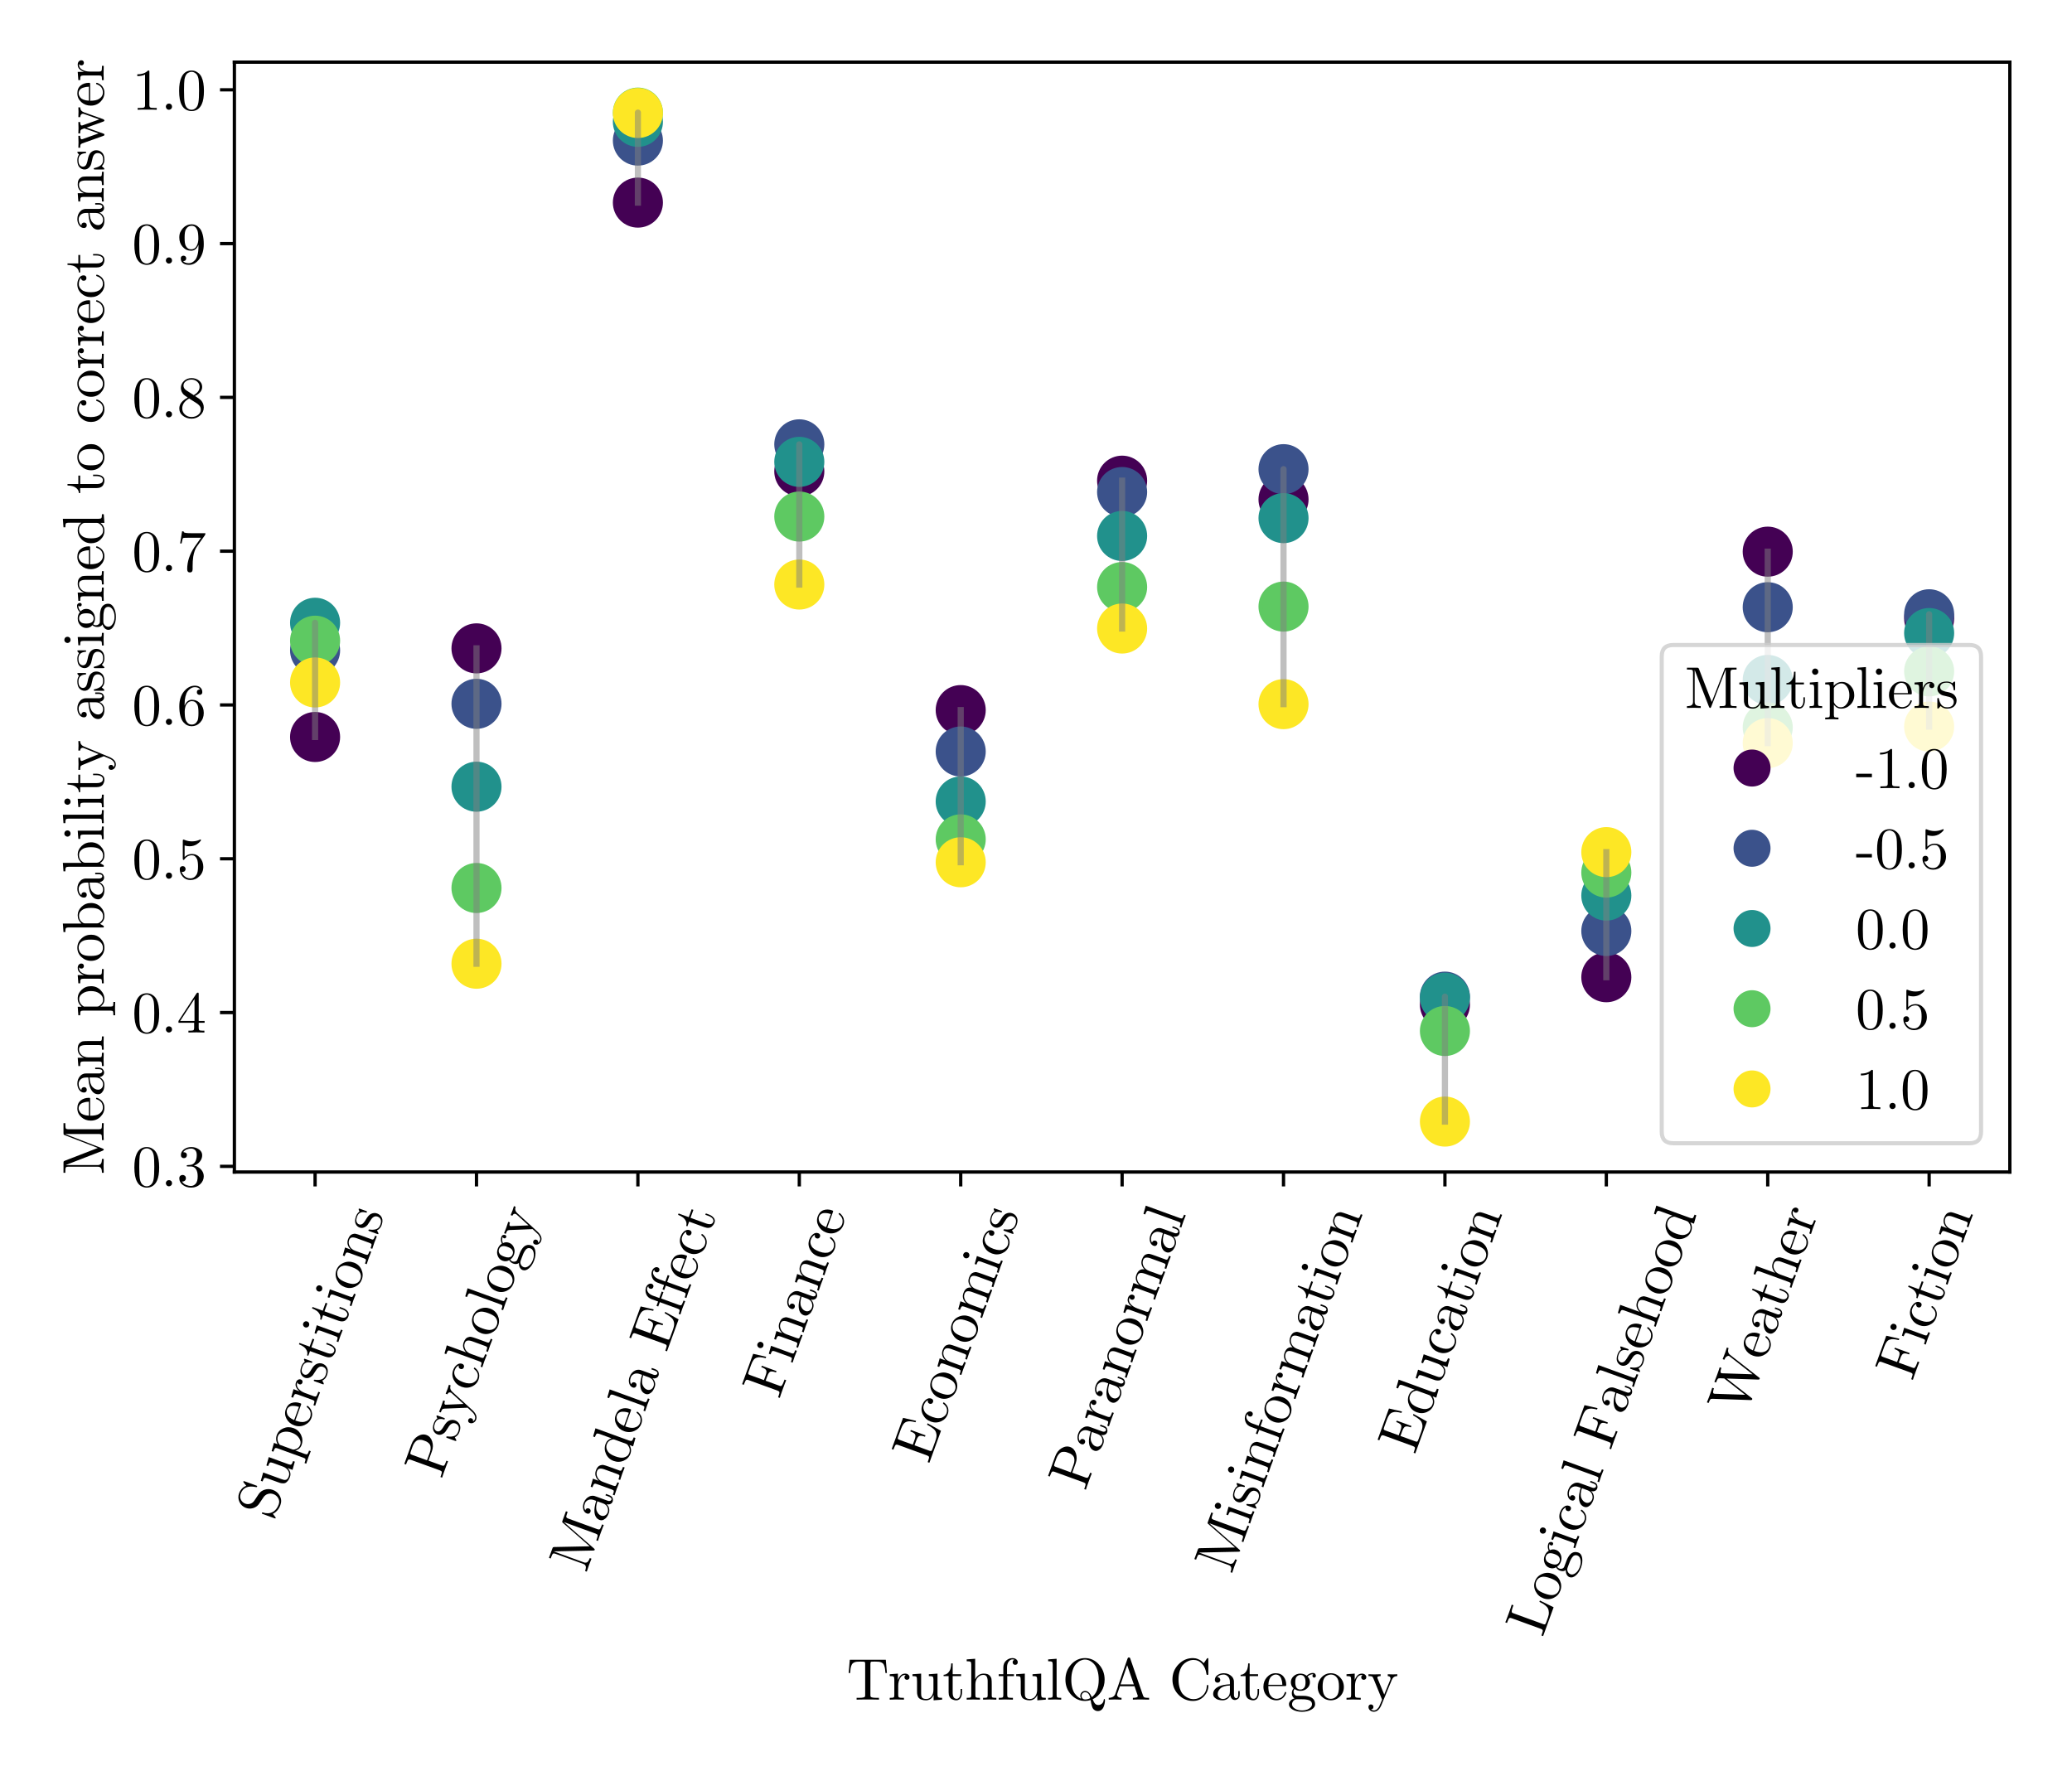<?xml version="1.0" encoding="utf-8" standalone="no"?>
<!DOCTYPE svg PUBLIC "-//W3C//DTD SVG 1.1//EN"
  "http://www.w3.org/Graphics/SVG/1.1/DTD/svg11.dtd">
<svg xmlns:xlink="http://www.w3.org/1999/xlink" width="504pt" height="432pt" viewBox="0 0 504 432" xmlns="http://www.w3.org/2000/svg" version="1.1">
 <defs>
  <style type="text/css">*{stroke-linejoin: round; stroke-linecap: butt}</style>
 </defs>
 <g id="figure_1">
  <g id="patch_1">
   <path d="M 0 432 
L 504 432 
L 504 0 
L 0 0 
z
" style="fill: #ffffff"/>
  </g>
  <g id="axes_1">
   <g id="patch_2">
    <path d="M 57.013 285.106 
L 488.88 285.106 
L 488.88 15.12 
L 57.013 15.12 
z
" style="fill: #ffffff"/>
   </g>
   <g id="PathCollection_1">
    <defs>
     <path id="m6ebeb28508" d="M 0 5.59 
C 1.483 5.59 2.905 5.001 3.953 3.953 
C 5.001 2.905 5.59 1.483 5.59 0 
C 5.59 -1.483 5.001 -2.905 3.953 -3.953 
C 2.905 -5.001 1.483 -5.59 0 -5.59 
C -1.483 -5.59 -2.905 -5.001 -3.953 -3.953 
C -5.001 -2.905 -5.59 -1.483 -5.59 0 
C -5.59 1.483 -5.001 2.905 -3.953 3.953 
C -2.905 5.001 -1.483 5.59 0 5.59 
z
" style="stroke: #440154"/>
    </defs>
    <g clip-path="url(#p05e494337d)">
     <use xlink:href="#m6ebeb28508" x="76.643" y="179.279" style="fill: #440154; stroke: #440154"/>
    </g>
   </g>
   <g id="PathCollection_2">
    <defs>
     <path id="mb33ab04469" d="M 0 5.59 
C 1.483 5.59 2.905 5.001 3.953 3.953 
C 5.001 2.905 5.59 1.483 5.59 0 
C 5.59 -1.483 5.001 -2.905 3.953 -3.953 
C 2.905 -5.001 1.483 -5.59 0 -5.59 
C -1.483 -5.59 -2.905 -5.001 -3.953 -3.953 
C -5.001 -2.905 -5.59 -1.483 -5.59 0 
C -5.59 1.483 -5.001 2.905 -3.953 3.953 
C -2.905 5.001 -1.483 5.59 0 5.59 
z
" style="stroke: #3b528b"/>
    </defs>
    <g clip-path="url(#p05e494337d)">
     <use xlink:href="#mb33ab04469" x="76.643" y="158.213" style="fill: #3b528b; stroke: #3b528b"/>
    </g>
   </g>
   <g id="PathCollection_3">
    <defs>
     <path id="ma4b7a66bb9" d="M 0 5.59 
C 1.483 5.59 2.905 5.001 3.953 3.953 
C 5.001 2.905 5.59 1.483 5.59 0 
C 5.59 -1.483 5.001 -2.905 3.953 -3.953 
C 2.905 -5.001 1.483 -5.59 0 -5.59 
C -1.483 -5.59 -2.905 -5.001 -3.953 -3.953 
C -5.001 -2.905 -5.59 -1.483 -5.59 0 
C -5.59 1.483 -5.001 2.905 -3.953 3.953 
C -2.905 5.001 -1.483 5.59 0 5.59 
z
" style="stroke: #21918c"/>
    </defs>
    <g clip-path="url(#p05e494337d)">
     <use xlink:href="#ma4b7a66bb9" x="76.643" y="151.494" style="fill: #21918c; stroke: #21918c"/>
    </g>
   </g>
   <g id="PathCollection_4">
    <defs>
     <path id="mf8dba30bd7" d="M 0 5.59 
C 1.483 5.59 2.905 5.001 3.953 3.953 
C 5.001 2.905 5.59 1.483 5.59 0 
C 5.59 -1.483 5.001 -2.905 3.953 -3.953 
C 2.905 -5.001 1.483 -5.59 0 -5.59 
C -1.483 -5.59 -2.905 -5.001 -3.953 -3.953 
C -5.001 -2.905 -5.59 -1.483 -5.59 0 
C -5.59 1.483 -5.001 2.905 -3.953 3.953 
C -2.905 5.001 -1.483 5.59 0 5.59 
z
" style="stroke: #5ec962"/>
    </defs>
    <g clip-path="url(#p05e494337d)">
     <use xlink:href="#mf8dba30bd7" x="76.643" y="155.857" style="fill: #5ec962; stroke: #5ec962"/>
    </g>
   </g>
   <g id="PathCollection_5">
    <defs>
     <path id="med23312ced" d="M 0 5.59 
C 1.483 5.59 2.905 5.001 3.953 3.953 
C 5.001 2.905 5.59 1.483 5.59 0 
C 5.59 -1.483 5.001 -2.905 3.953 -3.953 
C 2.905 -5.001 1.483 -5.59 0 -5.59 
C -1.483 -5.59 -2.905 -5.001 -3.953 -3.953 
C -5.001 -2.905 -5.59 -1.483 -5.59 0 
C -5.59 1.483 -5.001 2.905 -3.953 3.953 
C -2.905 5.001 -1.483 5.59 0 5.59 
z
" style="stroke: #fde725"/>
    </defs>
    <g clip-path="url(#p05e494337d)">
     <use xlink:href="#med23312ced" x="76.643" y="166.014" style="fill: #fde725; stroke: #fde725"/>
    </g>
   </g>
   <g id="PathCollection_6">
    <g clip-path="url(#p05e494337d)">
     <use xlink:href="#m6ebeb28508" x="115.904" y="157.721" style="fill: #440154; stroke: #440154"/>
    </g>
   </g>
   <g id="PathCollection_7">
    <g clip-path="url(#p05e494337d)">
     <use xlink:href="#mb33ab04469" x="115.904" y="171.207" style="fill: #3b528b; stroke: #3b528b"/>
    </g>
   </g>
   <g id="PathCollection_8">
    <g clip-path="url(#p05e494337d)">
     <use xlink:href="#ma4b7a66bb9" x="115.904" y="191.37" style="fill: #21918c; stroke: #21918c"/>
    </g>
   </g>
   <g id="PathCollection_9">
    <g clip-path="url(#p05e494337d)">
     <use xlink:href="#mf8dba30bd7" x="115.904" y="216.013" style="fill: #5ec962; stroke: #5ec962"/>
    </g>
   </g>
   <g id="PathCollection_10">
    <g clip-path="url(#p05e494337d)">
     <use xlink:href="#med23312ced" x="115.904" y="234.433" style="fill: #fde725; stroke: #fde725"/>
    </g>
   </g>
   <g id="PathCollection_11">
    <g clip-path="url(#p05e494337d)">
     <use xlink:href="#m6ebeb28508" x="155.164" y="49.285" style="fill: #440154; stroke: #440154"/>
    </g>
   </g>
   <g id="PathCollection_12">
    <g clip-path="url(#p05e494337d)">
     <use xlink:href="#mb33ab04469" x="155.164" y="34.2" style="fill: #3b528b; stroke: #3b528b"/>
    </g>
   </g>
   <g id="PathCollection_13">
    <g clip-path="url(#p05e494337d)">
     <use xlink:href="#ma4b7a66bb9" x="155.164" y="29.633" style="fill: #21918c; stroke: #21918c"/>
    </g>
   </g>
   <g id="PathCollection_14">
    <g clip-path="url(#p05e494337d)">
     <use xlink:href="#mf8dba30bd7" x="155.164" y="27.392" style="fill: #5ec962; stroke: #5ec962"/>
    </g>
   </g>
   <g id="PathCollection_15">
    <g clip-path="url(#p05e494337d)">
     <use xlink:href="#med23312ced" x="155.164" y="27.484" style="fill: #fde725; stroke: #fde725"/>
    </g>
   </g>
   <g id="PathCollection_16">
    <g clip-path="url(#p05e494337d)">
     <use xlink:href="#m6ebeb28508" x="194.425" y="114.668" style="fill: #440154; stroke: #440154"/>
    </g>
   </g>
   <g id="PathCollection_17">
    <g clip-path="url(#p05e494337d)">
     <use xlink:href="#mb33ab04469" x="194.425" y="108.088" style="fill: #3b528b; stroke: #3b528b"/>
    </g>
   </g>
   <g id="PathCollection_18">
    <g clip-path="url(#p05e494337d)">
     <use xlink:href="#ma4b7a66bb9" x="194.425" y="112.351" style="fill: #21918c; stroke: #21918c"/>
    </g>
   </g>
   <g id="PathCollection_19">
    <g clip-path="url(#p05e494337d)">
     <use xlink:href="#mf8dba30bd7" x="194.425" y="125.658" style="fill: #5ec962; stroke: #5ec962"/>
    </g>
   </g>
   <g id="PathCollection_20">
    <g clip-path="url(#p05e494337d)">
     <use xlink:href="#med23312ced" x="194.425" y="142.195" style="fill: #fde725; stroke: #fde725"/>
    </g>
   </g>
   <g id="PathCollection_21">
    <g clip-path="url(#p05e494337d)">
     <use xlink:href="#m6ebeb28508" x="233.686" y="172.739" style="fill: #440154; stroke: #440154"/>
    </g>
   </g>
   <g id="PathCollection_22">
    <g clip-path="url(#p05e494337d)">
     <use xlink:href="#mb33ab04469" x="233.686" y="182.809" style="fill: #3b528b; stroke: #3b528b"/>
    </g>
   </g>
   <g id="PathCollection_23">
    <g clip-path="url(#p05e494337d)">
     <use xlink:href="#ma4b7a66bb9" x="233.686" y="194.971" style="fill: #21918c; stroke: #21918c"/>
    </g>
   </g>
   <g id="PathCollection_24">
    <g clip-path="url(#p05e494337d)">
     <use xlink:href="#mf8dba30bd7" x="233.686" y="204.186" style="fill: #5ec962; stroke: #5ec962"/>
    </g>
   </g>
   <g id="PathCollection_25">
    <g clip-path="url(#p05e494337d)">
     <use xlink:href="#med23312ced" x="233.686" y="209.754" style="fill: #fde725; stroke: #fde725"/>
    </g>
   </g>
   <g id="PathCollection_26">
    <g clip-path="url(#p05e494337d)">
     <use xlink:href="#m6ebeb28508" x="272.946" y="116.929" style="fill: #440154; stroke: #440154"/>
    </g>
   </g>
   <g id="PathCollection_27">
    <g clip-path="url(#p05e494337d)">
     <use xlink:href="#mb33ab04469" x="272.946" y="119.69" style="fill: #3b528b; stroke: #3b528b"/>
    </g>
   </g>
   <g id="PathCollection_28">
    <g clip-path="url(#p05e494337d)">
     <use xlink:href="#ma4b7a66bb9" x="272.946" y="130.378" style="fill: #21918c; stroke: #21918c"/>
    </g>
   </g>
   <g id="PathCollection_29">
    <g clip-path="url(#p05e494337d)">
     <use xlink:href="#mf8dba30bd7" x="272.946" y="142.804" style="fill: #5ec962; stroke: #5ec962"/>
    </g>
   </g>
   <g id="PathCollection_30">
    <g clip-path="url(#p05e494337d)">
     <use xlink:href="#med23312ced" x="272.946" y="152.895" style="fill: #fde725; stroke: #fde725"/>
    </g>
   </g>
   <g id="PathCollection_31">
    <g clip-path="url(#p05e494337d)">
     <use xlink:href="#m6ebeb28508" x="312.207" y="121.493" style="fill: #440154; stroke: #440154"/>
    </g>
   </g>
   <g id="PathCollection_32">
    <g clip-path="url(#p05e494337d)">
     <use xlink:href="#mb33ab04469" x="312.207" y="114.131" style="fill: #3b528b; stroke: #3b528b"/>
    </g>
   </g>
   <g id="PathCollection_33">
    <g clip-path="url(#p05e494337d)">
     <use xlink:href="#ma4b7a66bb9" x="312.207" y="126.037" style="fill: #21918c; stroke: #21918c"/>
    </g>
   </g>
   <g id="PathCollection_34">
    <g clip-path="url(#p05e494337d)">
     <use xlink:href="#mf8dba30bd7" x="312.207" y="147.559" style="fill: #5ec962; stroke: #5ec962"/>
    </g>
   </g>
   <g id="PathCollection_35">
    <g clip-path="url(#p05e494337d)">
     <use xlink:href="#med23312ced" x="312.207" y="171.291" style="fill: #fde725; stroke: #fde725"/>
    </g>
   </g>
   <g id="PathCollection_36">
    <g clip-path="url(#p05e494337d)">
     <use xlink:href="#m6ebeb28508" x="351.468" y="244.377" style="fill: #440154; stroke: #440154"/>
    </g>
   </g>
   <g id="PathCollection_37">
    <g clip-path="url(#p05e494337d)">
     <use xlink:href="#mb33ab04469" x="351.468" y="242.44" style="fill: #3b528b; stroke: #3b528b"/>
    </g>
   </g>
   <g id="PathCollection_38">
    <g clip-path="url(#p05e494337d)">
     <use xlink:href="#ma4b7a66bb9" x="351.468" y="242.699" style="fill: #21918c; stroke: #21918c"/>
    </g>
   </g>
   <g id="PathCollection_39">
    <g clip-path="url(#p05e494337d)">
     <use xlink:href="#mf8dba30bd7" x="351.468" y="250.8" style="fill: #5ec962; stroke: #5ec962"/>
    </g>
   </g>
   <g id="PathCollection_40">
    <g clip-path="url(#p05e494337d)">
     <use xlink:href="#med23312ced" x="351.468" y="272.834" style="fill: #fde725; stroke: #fde725"/>
    </g>
   </g>
   <g id="PathCollection_41">
    <g clip-path="url(#p05e494337d)">
     <use xlink:href="#m6ebeb28508" x="390.728" y="237.721" style="fill: #440154; stroke: #440154"/>
    </g>
   </g>
   <g id="PathCollection_42">
    <g clip-path="url(#p05e494337d)">
     <use xlink:href="#mb33ab04469" x="390.728" y="226.477" style="fill: #3b528b; stroke: #3b528b"/>
    </g>
   </g>
   <g id="PathCollection_43">
    <g clip-path="url(#p05e494337d)">
     <use xlink:href="#ma4b7a66bb9" x="390.728" y="217.858" style="fill: #21918c; stroke: #21918c"/>
    </g>
   </g>
   <g id="PathCollection_44">
    <g clip-path="url(#p05e494337d)">
     <use xlink:href="#mf8dba30bd7" x="390.728" y="212.261" style="fill: #5ec962; stroke: #5ec962"/>
    </g>
   </g>
   <g id="PathCollection_45">
    <g clip-path="url(#p05e494337d)">
     <use xlink:href="#med23312ced" x="390.728" y="207.289" style="fill: #fde725; stroke: #fde725"/>
    </g>
   </g>
   <g id="PathCollection_46">
    <g clip-path="url(#p05e494337d)">
     <use xlink:href="#m6ebeb28508" x="429.989" y="134.197" style="fill: #440154; stroke: #440154"/>
    </g>
   </g>
   <g id="PathCollection_47">
    <g clip-path="url(#p05e494337d)">
     <use xlink:href="#mb33ab04469" x="429.989" y="147.71" style="fill: #3b528b; stroke: #3b528b"/>
    </g>
   </g>
   <g id="PathCollection_48">
    <g clip-path="url(#p05e494337d)">
     <use xlink:href="#ma4b7a66bb9" x="429.989" y="165.402" style="fill: #21918c; stroke: #21918c"/>
    </g>
   </g>
   <g id="PathCollection_49">
    <g clip-path="url(#p05e494337d)">
     <use xlink:href="#mf8dba30bd7" x="429.989" y="176.958" style="fill: #5ec962; stroke: #5ec962"/>
    </g>
   </g>
   <g id="PathCollection_50">
    <g clip-path="url(#p05e494337d)">
     <use xlink:href="#med23312ced" x="429.989" y="180.764" style="fill: #fde725; stroke: #fde725"/>
    </g>
   </g>
   <g id="PathCollection_51">
    <g clip-path="url(#p05e494337d)">
     <use xlink:href="#m6ebeb28508" x="469.25" y="150.419" style="fill: #440154; stroke: #440154"/>
    </g>
   </g>
   <g id="PathCollection_52">
    <g clip-path="url(#p05e494337d)">
     <use xlink:href="#mb33ab04469" x="469.25" y="149.427" style="fill: #3b528b; stroke: #3b528b"/>
    </g>
   </g>
   <g id="PathCollection_53">
    <g clip-path="url(#p05e494337d)">
     <use xlink:href="#ma4b7a66bb9" x="469.25" y="153.995" style="fill: #21918c; stroke: #21918c"/>
    </g>
   </g>
   <g id="PathCollection_54">
    <g clip-path="url(#p05e494337d)">
     <use xlink:href="#mf8dba30bd7" x="469.25" y="163.313" style="fill: #5ec962; stroke: #5ec962"/>
    </g>
   </g>
   <g id="PathCollection_55">
    <g clip-path="url(#p05e494337d)">
     <use xlink:href="#med23312ced" x="469.25" y="176.751" style="fill: #fde725; stroke: #fde725"/>
    </g>
   </g>
   <g id="matplotlib.axis_1">
    <g id="xtick_1">
     <g id="line2d_1">
      <defs>
       <path id="m4c3616e0e1" d="M 0 0 
L 0 3.5 
" style="stroke: #000000; stroke-width: 0.8"/>
      </defs>
      <g>
       <use xlink:href="#m4c3616e0e1" x="76.643" y="285.106" style="stroke: #000000; stroke-width: 0.8"/>
      </g>
     </g>
     <g id="text_1">
      <!-- Superstitions -->
      <g transform="translate(66.432 370.07) rotate(-70) scale(0.14 -0.14)">
       <defs>
        <path id="CMUSerif-Roman-53" d="M 359 13 
L 359 1294 
Q 359 1366 362 1391 
Q 366 1416 384 1434 
Q 403 1453 441 1453 
Q 513 1453 519 1388 
Q 538 753 916 403 
Q 1288 56 1925 56 
Q 2309 56 2546 332 
Q 2784 609 2784 972 
Q 2784 1319 2584 1563 
Q 2500 1672 2395 1742 
Q 2291 1813 2227 1834 
Q 2163 1856 2041 1888 
Q 1247 2078 1197 2100 
Q 819 2228 589 2551 
Q 359 2875 359 3272 
Q 359 3784 720 4148 
Q 1081 4513 1606 4513 
Q 1869 4513 2089 4430 
Q 2309 4347 2400 4272 
Q 2491 4197 2631 4063 
L 2853 4428 
Q 2903 4513 2950 4513 
Q 3000 4513 3011 4483 
Q 3022 4453 3022 4359 
L 3022 3072 
Q 3022 3000 3019 2975 
Q 3016 2950 2995 2934 
Q 2975 2919 2938 2919 
Q 2875 2919 2859 2994 
Q 2681 4331 1613 4331 
Q 1247 4331 1008 4086 
Q 769 3841 769 3494 
Q 769 3213 944 2983 
Q 1119 2753 1416 2681 
L 2234 2484 
Q 2644 2388 2919 2025 
Q 3194 1663 3194 1191 
Q 3194 647 2839 253 
Q 2484 -141 1931 -141 
Q 1534 -141 1228 -9 
Q 922 122 756 306 
Q 628 94 544 -25 
L 525 -56 
Q 475 -141 428 -141 
Q 378 -141 368 -109 
Q 359 -78 359 13 
z
" transform="scale(0.016)"/>
        <path id="CMUSerif-Roman-75" d="M 206 2559 
L 206 2759 
L 1147 2828 
L 1147 703 
Q 1147 550 1159 461 
Q 1172 372 1223 269 
Q 1275 166 1395 119 
Q 1516 72 1709 72 
Q 2056 72 2270 356 
Q 2484 641 2484 1063 
L 2484 2203 
Q 2484 2441 2400 2500 
Q 2316 2559 1984 2559 
L 1984 2759 
L 2925 2828 
L 2925 556 
Q 2925 319 3008 258 
Q 3091 197 3425 197 
L 3425 0 
L 2503 -72 
L 2503 506 
Q 2234 -69 1678 -72 
Q 1397 -72 1205 0 
Q 1013 72 916 161 
Q 819 250 767 422 
Q 716 594 709 700 
Q 703 806 703 1013 
L 703 1972 
Q 703 2406 640 2482 
Q 578 2559 206 2559 
z
" transform="scale(0.016)"/>
        <path id="CMUSerif-Roman-70" d="M 178 -1044 
Q 519 -1044 598 -1001 
Q 678 -959 678 -756 
L 678 2241 
Q 678 2453 598 2506 
Q 519 2559 178 2559 
L 178 2759 
L 1100 2828 
L 1100 2406 
Q 1484 2828 1997 2828 
Q 2541 2828 2937 2406 
Q 3334 1984 3334 1381 
Q 3334 772 2912 350 
Q 2491 -72 1906 -72 
Q 1588 -72 1373 92 
Q 1159 256 1119 378 
L 1119 319 
L 1119 -756 
Q 1119 -963 1200 -1003 
Q 1281 -1044 1619 -1044 
L 1619 -1241 
Q 947 -1222 897 -1222 
Q 834 -1222 178 -1241 
L 178 -1044 
z
M 1119 728 
Q 1119 631 1133 597 
Q 1147 563 1209 459 
Q 1463 72 1875 72 
Q 1878 72 1881 72 
Q 2247 72 2525 445 
Q 2803 819 2803 1381 
Q 2803 1919 2550 2294 
Q 2297 2669 1947 2669 
Q 1697 2669 1478 2534 
Q 1259 2400 1119 2156 
L 1119 728 
z
" transform="scale(0.016)"/>
        <path id="CMUSerif-Roman-65" d="M 178 1409 
Q 178 2013 565 2441 
Q 953 2869 1509 2869 
Q 2072 2869 2364 2503 
Q 2656 2138 2656 1613 
Q 2656 1516 2631 1497 
Q 2606 1478 2497 1478 
L 709 1478 
Q 709 825 903 519 
Q 1172 91 1625 91 
Q 1688 91 1763 103 
Q 1838 116 1991 170 
Q 2144 225 2278 372 
Q 2413 519 2491 750 
Q 2509 841 2572 838 
Q 2656 838 2656 763 
Q 2656 706 2595 579 
Q 2534 453 2418 303 
Q 2303 153 2079 40 
Q 1856 -72 1588 -72 
Q 1025 -72 601 354 
Q 178 781 178 1409 
z
M 716 1613 
L 2234 1613 
Q 2234 1747 2211 1897 
Q 2188 2047 2120 2255 
Q 2053 2463 1897 2594 
Q 1741 2725 1509 2725 
Q 1406 2725 1295 2681 
Q 1184 2638 1050 2531 
Q 916 2425 822 2184 
Q 728 1944 716 1613 
z
" transform="scale(0.016)"/>
        <path id="CMUSerif-Roman-72" d="M 178 0 
L 178 197 
Q 519 197 598 239 
Q 678 281 678 488 
L 678 2203 
Q 678 2441 595 2500 
Q 513 2559 178 2559 
L 178 2759 
L 1069 2828 
L 1069 2125 
Q 1159 2400 1351 2614 
Q 1544 2828 1856 2828 
Q 2063 2828 2195 2712 
Q 2328 2597 2328 2438 
Q 2328 2297 2242 2226 
Q 2156 2156 2053 2156 
Q 1938 2156 1858 2229 
Q 1778 2303 1778 2431 
Q 1778 2509 1814 2570 
Q 1850 2631 1878 2653 
Q 1906 2675 1925 2681 
Q 1913 2688 1856 2688 
Q 1503 2688 1301 2336 
Q 1100 1984 1100 1484 
L 1100 500 
Q 1100 316 1176 256 
Q 1253 197 1588 197 
L 1722 197 
L 1722 0 
Q 1466 19 909 19 
Q 831 19 709 16 
Q 588 13 428 6 
Q 269 0 178 0 
z
" transform="scale(0.016)"/>
        <path id="CMUSerif-Roman-73" d="M 213 84 
L 213 928 
Q 213 1000 216 1025 
Q 219 1050 237 1069 
Q 256 1088 294 1088 
Q 338 1088 355 1069 
Q 372 1050 384 978 
Q 481 538 689 305 
Q 897 72 1275 72 
Q 1634 72 1815 231 
Q 1997 391 1997 653 
Q 1997 1122 1331 1241 
Q 947 1319 787 1370 
Q 628 1422 488 1538 
Q 213 1763 213 2081 
Q 213 2400 455 2634 
Q 697 2869 1234 2869 
Q 1594 2869 1838 2688 
Q 1909 2744 1947 2791 
Q 2031 2869 2075 2869 
Q 2125 2869 2134 2836 
Q 2144 2803 2144 2713 
L 2144 2069 
Q 2144 1997 2141 1972 
Q 2138 1947 2119 1930 
Q 2100 1913 2059 1913 
Q 1988 1913 1984 1972 
Q 1934 2747 1234 2747 
Q 856 2747 687 2601 
Q 519 2456 519 2259 
Q 519 2150 570 2067 
Q 622 1984 689 1936 
Q 756 1888 881 1842 
Q 1006 1797 1082 1781 
Q 1159 1766 1306 1734 
Q 1819 1638 2034 1428 
Q 2303 1159 2303 819 
Q 2303 441 2047 184 
Q 1791 -72 1275 -72 
Q 859 -72 569 206 
Q 531 169 503 136 
Q 475 103 464 90 
Q 453 78 450 70 
Q 447 63 441 56 
Q 313 -72 281 -72 
Q 231 -72 222 -39 
Q 213 -6 213 84 
z
" transform="scale(0.016)"/>
        <path id="CMUSerif-Roman-74" d="M 122 2559 
L 122 2700 
Q 416 2713 611 2920 
Q 806 3128 873 3384 
Q 941 3641 947 3938 
L 1106 3938 
L 1106 2759 
L 2022 2759 
L 2022 2559 
L 1106 2559 
L 1106 781 
Q 1106 91 1538 91 
Q 1722 91 1844 280 
Q 1966 469 1966 806 
L 1966 1159 
L 2125 1159 
L 2125 794 
Q 2125 447 1965 187 
Q 1806 -72 1491 -72 
Q 1375 -72 1261 -42 
Q 1147 -13 998 64 
Q 850 141 758 330 
Q 666 519 666 794 
L 666 2559 
L 122 2559 
z
" transform="scale(0.016)"/>
        <path id="CMUSerif-Roman-69" d="M 213 0 
L 213 197 
Q 553 197 631 239 
Q 709 281 709 488 
L 709 2209 
Q 709 2447 629 2503 
Q 550 2559 238 2559 
L 238 2759 
L 1131 2828 
L 1131 481 
Q 1131 291 1200 244 
Q 1269 197 1581 197 
L 1581 0 
Q 928 19 916 19 
Q 828 19 213 0 
z
M 481 3944 
Q 481 4072 579 4176 
Q 678 4281 818 4281 
Q 959 4281 1059 4186 
Q 1159 4091 1159 3942 
Q 1159 3794 1059 3698 
Q 959 3603 819 3603 
Q 672 3603 576 3706 
Q 481 3809 481 3944 
z
" transform="scale(0.016)"/>
        <path id="CMUSerif-Roman-6f" d="M 601 345 
Q 178 763 178 1370 
Q 178 1978 592 2423 
Q 1006 2869 1600 2869 
Q 2181 2869 2598 2426 
Q 3016 1984 3016 1369 
Q 3016 766 2595 347 
Q 2175 -72 1594 -72 
Q 1025 -72 601 345 
z
M 709 1422 
Q 709 800 872 519 
Q 1122 91 1600 91 
Q 1838 91 2036 219 
Q 2234 347 2344 563 
Q 2484 844 2484 1422 
Q 2484 2038 2316 2309 
Q 2066 2725 1594 2725 
Q 1388 2725 1186 2617 
Q 984 2509 863 2297 
Q 709 2016 709 1422 
z
" transform="scale(0.016)"/>
        <path id="CMUSerif-Roman-6e" d="M 206 0 
L 206 197 
Q 547 197 625 239 
Q 703 281 703 488 
L 703 2203 
Q 703 2441 620 2500 
Q 538 2559 206 2559 
L 206 2759 
L 1106 2828 
L 1106 2156 
Q 1406 2828 2053 2828 
Q 2534 2828 2725 2591 
Q 2866 2431 2895 2253 
Q 2925 2075 2925 1613 
L 2925 391 
Q 2931 256 3034 226 
Q 3138 197 3425 197 
L 3425 0 
Q 2772 19 2706 19 
Q 2656 19 1984 0 
L 1984 197 
Q 2325 197 2404 239 
Q 2484 281 2484 488 
L 2484 1978 
Q 2484 2303 2384 2495 
Q 2284 2688 2009 2688 
Q 1678 2688 1412 2409 
Q 1147 2131 1147 1663 
L 1147 488 
Q 1147 281 1226 239 
Q 1306 197 1644 197 
L 1644 0 
Q 991 19 928 19 
Q 878 19 206 0 
z
" transform="scale(0.016)"/>
       </defs>
       <use xlink:href="#CMUSerif-Roman-53"/>
       <use xlink:href="#CMUSerif-Roman-75" x="55.469"/>
       <use xlink:href="#CMUSerif-Roman-70" x="110.938"/>
       <use xlink:href="#CMUSerif-Roman-65" x="166.406"/>
       <use xlink:href="#CMUSerif-Roman-72" x="210.791"/>
       <use xlink:href="#CMUSerif-Roman-73" x="249.854"/>
       <use xlink:href="#CMUSerif-Roman-74" x="289.209"/>
       <use xlink:href="#CMUSerif-Roman-69" x="327.979"/>
       <use xlink:href="#CMUSerif-Roman-74" x="355.664"/>
       <use xlink:href="#CMUSerif-Roman-69" x="394.434"/>
       <use xlink:href="#CMUSerif-Roman-6f" x="422.119"/>
       <use xlink:href="#CMUSerif-Roman-6e" x="472.119"/>
       <use xlink:href="#CMUSerif-Roman-73" x="527.588"/>
      </g>
     </g>
    </g>
    <g id="xtick_2">
     <g id="line2d_2">
      <g>
       <use xlink:href="#m4c3616e0e1" x="115.904" y="285.106" style="stroke: #000000; stroke-width: 0.8"/>
      </g>
     </g>
     <g id="text_2">
      <!-- Psychology -->
      <g transform="translate(107.375 359.925) rotate(-70) scale(0.14 -0.14)">
       <defs>
        <path id="CMUSerif-Roman-50" d="M 225 0 
L 225 197 
L 378 197 
Q 725 197 804 255 
Q 884 313 884 500 
L 884 3872 
Q 884 4056 803 4114 
Q 722 4172 378 4172 
L 225 4172 
L 225 4372 
L 2484 4372 
Q 3131 4372 3562 4015 
Q 3994 3659 3994 3181 
Q 3994 2706 3555 2364 
Q 3116 2022 2534 2022 
L 1453 2022 
L 1453 500 
Q 1453 316 1533 256 
Q 1613 197 1959 197 
L 2113 197 
L 2113 0 
Q 1888 19 1166 19 
Q 450 19 225 0 
z
M 1434 2188 
L 2316 2188 
Q 2603 2188 2812 2269 
Q 3022 2350 3117 2448 
Q 3213 2547 3267 2708 
Q 3322 2869 3328 2958 
Q 3334 3047 3334 3181 
Q 3334 3322 3328 3411 
Q 3322 3500 3267 3661 
Q 3213 3822 3117 3920 
Q 3022 4019 2814 4095 
Q 2606 4172 2316 4172 
L 1747 4172 
Q 1528 4172 1481 4128 
Q 1434 4084 1434 3916 
L 1434 2188 
z
" transform="scale(0.016)"/>
        <path id="CMUSerif-Roman-79" d="M 122 -794 
Q 122 -659 201 -589 
Q 281 -519 391 -519 
Q 506 -519 582 -592 
Q 659 -666 659 -788 
Q 659 -1025 409 -1056 
Q 531 -1172 709 -1172 
Q 900 -1172 1054 -1031 
Q 1209 -891 1276 -756 
Q 1344 -622 1441 -378 
Q 1531 -188 1600 0 
L 641 2338 
Q 578 2491 481 2525 
Q 384 2559 122 2559 
L 122 2759 
Q 409 2741 744 2741 
Q 941 2741 1441 2759 
L 1441 2559 
Q 1081 2559 1081 2394 
Q 1081 2375 1119 2278 
L 1831 556 
L 2478 2131 
Q 2516 2222 2516 2284 
Q 2516 2547 2216 2559 
L 2216 2759 
Q 2638 2741 2772 2741 
Q 3034 2741 3250 2759 
L 3250 2559 
Q 2822 2559 2656 2150 
L 1528 -581 
Q 1222 -1309 709 -1313 
Q 466 -1313 294 -1163 
Q 122 -1013 122 -794 
z
" transform="scale(0.016)"/>
        <path id="CMUSerif-Roman-63" d="M 625 351 
Q 219 775 219 1383 
Q 219 1991 619 2430 
Q 1019 2869 1606 2869 
Q 1997 2869 2290 2683 
Q 2584 2497 2584 2181 
Q 2584 2041 2501 1961 
Q 2419 1881 2291 1881 
Q 2156 1881 2076 1964 
Q 1997 2047 1997 2175 
Q 1997 2231 2015 2287 
Q 2034 2344 2104 2403 
Q 2175 2463 2297 2472 
Q 2069 2706 1625 2706 
Q 1619 2706 1613 2706 
Q 1288 2706 1019 2400 
Q 750 2094 750 1394 
Q 750 1028 839 761 
Q 928 494 1075 356 
Q 1222 219 1365 155 
Q 1509 91 1650 91 
Q 2278 91 2491 763 
Q 2509 825 2572 825 
Q 2656 825 2656 763 
Q 2656 731 2631 650 
Q 2606 569 2528 441 
Q 2450 313 2339 202 
Q 2228 91 2033 9 
Q 1838 -72 1594 -72 
Q 1031 -72 625 351 
z
" transform="scale(0.016)"/>
        <path id="CMUSerif-Roman-68" d="M 206 0 
L 206 197 
Q 547 197 625 239 
Q 703 281 703 488 
L 703 3816 
Q 703 4053 620 4112 
Q 538 4172 206 4172 
L 206 4372 
L 1125 4441 
L 1125 2216 
L 1131 2216 
Q 1234 2447 1465 2637 
Q 1697 2828 2053 2828 
Q 2534 2828 2725 2591 
Q 2866 2431 2895 2253 
Q 2925 2075 2925 1613 
L 2925 391 
Q 2931 256 3034 226 
Q 3138 197 3425 197 
L 3425 0 
Q 2772 19 2706 19 
Q 2656 19 1984 0 
L 1984 197 
Q 2325 197 2404 239 
Q 2484 281 2484 488 
L 2484 1978 
Q 2484 2303 2384 2495 
Q 2284 2688 2009 2688 
Q 1678 2688 1412 2409 
Q 1147 2131 1147 1663 
L 1147 488 
Q 1147 281 1226 239 
Q 1306 197 1644 197 
L 1644 0 
Q 991 19 928 19 
Q 878 19 206 0 
z
" transform="scale(0.016)"/>
        <path id="CMUSerif-Roman-6c" d="M 213 0 
L 213 197 
Q 553 197 631 239 
Q 709 281 709 488 
L 709 3816 
Q 709 4053 626 4112 
Q 544 4172 213 4172 
L 213 4372 
L 1131 4441 
L 1131 488 
Q 1131 281 1212 239 
Q 1294 197 1631 197 
L 1631 0 
Q 1553 0 1390 6 
Q 1228 13 1109 16 
Q 991 19 922 19 
Q 847 19 213 0 
z
" transform="scale(0.016)"/>
        <path id="CMUSerif-Roman-67" d="M 178 -506 
Q 178 -300 336 -122 
Q 494 56 769 134 
Q 488 313 488 703 
Q 488 1003 684 1234 
Q 384 1484 384 1894 
Q 384 2272 684 2550 
Q 984 2828 1422 2828 
Q 1806 2828 2100 2597 
Q 2406 2897 2778 2900 
Q 2944 2900 3023 2797 
Q 3103 2694 3103 2584 
Q 3103 2488 3042 2441 
Q 2981 2394 2919 2394 
Q 2841 2394 2786 2445 
Q 2731 2497 2731 2578 
Q 2731 2713 2834 2753 
Q 2816 2759 2772 2759 
Q 2459 2759 2194 2509 
Q 2456 2266 2456 1887 
Q 2456 1509 2156 1231 
Q 1856 953 1422 953 
Q 1063 953 788 1153 
Q 678 1025 678 850 
Q 678 691 775 566 
Q 872 441 1019 422 
Q 1063 416 1497 416 
Q 1753 416 1893 409 
Q 2034 403 2236 361 
Q 2438 319 2597 238 
Q 3013 6 3016 -494 
Q 3016 -859 2595 -1089 
Q 2175 -1319 1594 -1319 
Q 1006 -1319 592 -1086 
Q 178 -853 178 -506 
z
M 513 -506 
Q 513 -769 822 -970 
Q 1131 -1172 1600 -1172 
Q 2059 -1172 2370 -973 
Q 2681 -775 2681 -506 
Q 2681 -316 2572 -194 
Q 2463 -72 2239 -23 
Q 2016 25 1859 34 
Q 1703 44 1416 44 
L 1038 44 
Q 819 31 666 -128 
Q 513 -288 513 -506 
z
M 863 1888 
Q 863 1100 1422 1100 
Q 1703 1100 1875 1356 
Q 1978 1528 1978 1894 
Q 1978 2681 1422 2681 
Q 1141 2681 966 2425 
Q 863 2253 863 1888 
z
" transform="scale(0.016)"/>
       </defs>
       <use xlink:href="#CMUSerif-Roman-50"/>
       <use xlink:href="#CMUSerif-Roman-73" x="67.969"/>
       <use xlink:href="#CMUSerif-Roman-79" x="107.324"/>
       <use xlink:href="#CMUSerif-Roman-63" x="160.01"/>
       <use xlink:href="#CMUSerif-Roman-68" x="204.395"/>
       <use xlink:href="#CMUSerif-Roman-6f" x="259.863"/>
       <use xlink:href="#CMUSerif-Roman-6c" x="309.863"/>
       <use xlink:href="#CMUSerif-Roman-6f" x="337.549"/>
       <use xlink:href="#CMUSerif-Roman-67" x="387.549"/>
       <use xlink:href="#CMUSerif-Roman-79" x="437.549"/>
      </g>
     </g>
    </g>
    <g id="xtick_3">
     <g id="line2d_3">
      <g>
       <use xlink:href="#m4c3616e0e1" x="155.164" y="285.106" style="stroke: #000000; stroke-width: 0.8"/>
      </g>
     </g>
     <g id="text_3">
      <!-- Mandela Effect -->
      <g transform="translate(142.55 382.818) rotate(-70) scale(0.14 -0.14)">
       <defs>
        <path id="CMUSerif-Roman-4d" d="M 238 0 
L 238 197 
Q 469 197 616 242 
Q 763 288 817 373 
Q 872 459 884 517 
Q 897 575 897 672 
L 897 3872 
Q 897 4056 817 4114 
Q 738 4172 391 4172 
L 238 4172 
L 238 4372 
L 1319 4372 
Q 1434 4372 1465 4351 
Q 1497 4331 1544 4231 
L 2931 647 
L 4331 4250 
Q 4363 4341 4392 4356 
Q 4422 4372 4544 4372 
L 5625 4372 
L 5625 4172 
L 5472 4172 
Q 5125 4172 5045 4114 
Q 4966 4056 4966 3872 
L 4966 500 
Q 4966 316 5045 256 
Q 5125 197 5472 197 
L 5625 197 
L 5625 0 
Q 5388 19 4709 19 
Q 4025 19 3788 0 
L 3788 197 
L 3944 197 
Q 4291 197 4369 255 
Q 4447 313 4447 500 
L 4447 4172 
L 4441 4172 
L 2869 122 
Q 2825 0 2753 0 
Q 2675 0 2625 141 
L 1081 4122 
L 1075 4122 
L 1075 672 
Q 1075 575 1087 517 
Q 1100 459 1154 373 
Q 1209 288 1356 242 
Q 1503 197 1734 197 
L 1734 0 
Q 1063 19 986 19 
Q 909 19 238 0 
z
" transform="scale(0.016)"/>
        <path id="CMUSerif-Roman-61" d="M 269 609 
Q 269 1153 909 1441 
Q 1294 1625 2088 1672 
L 2088 1906 
Q 2088 2303 1880 2514 
Q 1672 2725 1409 2725 
Q 941 2725 716 2431 
Q 906 2425 975 2329 
Q 1044 2234 1044 2138 
Q 1044 2009 964 1926 
Q 884 1844 750 1844 
Q 622 1844 537 1923 
Q 453 2003 453 2144 
Q 453 2456 736 2662 
Q 1019 2869 1422 2869 
Q 1947 2869 2297 2516 
Q 2406 2406 2461 2265 
Q 2516 2125 2522 2033 
Q 2528 1941 2528 1759 
L 2528 481 
Q 2528 444 2540 381 
Q 2553 319 2611 239 
Q 2669 159 2766 159 
Q 2997 159 2994 569 
L 2994 928 
L 3156 928 
L 3156 569 
Q 3156 228 2976 95 
Q 2797 -38 2631 -38 
Q 2419 -38 2284 118 
Q 2150 275 2131 488 
Q 2034 244 1814 86 
Q 1594 -72 1294 -72 
Q 1063 -72 845 -14 
Q 628 44 448 205 
Q 269 366 269 609 
z
M 763 616 
Q 763 378 931 225 
Q 1100 72 1338 72 
Q 1606 72 1847 280 
Q 2088 488 2088 897 
L 2088 1538 
Q 1378 1513 1070 1230 
Q 763 947 763 616 
z
" transform="scale(0.016)"/>
        <path id="CMUSerif-Roman-64" d="M 219 1375 
Q 219 1984 644 2406 
Q 1069 2828 1644 2828 
Q 2131 2828 2450 2431 
L 2450 3816 
Q 2450 4053 2367 4112 
Q 2284 4172 1953 4172 
L 1953 4372 
L 2875 4441 
L 2875 556 
Q 2875 319 2958 258 
Q 3041 197 3372 197 
L 3372 0 
L 2431 -72 
L 2431 353 
Q 2100 -69 1575 -72 
Q 1025 -72 622 350 
Q 219 772 219 1375 
z
M 750 1369 
Q 750 775 934 481 
Q 1191 72 1606 72 
Q 2081 72 2363 519 
Q 2434 628 2431 756 
L 2431 2069 
Q 2431 2197 2363 2303 
Q 2100 2688 1672 2688 
Q 1225 2688 947 2278 
Q 750 1972 750 1369 
z
" transform="scale(0.016)"/>
        <path id="CMUSerif-Roman-20" transform="scale(0.016)"/>
        <path id="CMUSerif-Roman-45" d="M 213 0 
L 213 197 
L 366 197 
Q 713 197 792 255 
Q 872 313 872 500 
L 872 3853 
Q 872 4038 790 4095 
Q 709 4153 366 4153 
L 213 4153 
L 213 4353 
L 3816 4353 
L 3994 2913 
L 3834 2913 
Q 3791 3278 3733 3489 
Q 3675 3700 3536 3862 
Q 3397 4025 3170 4089 
Q 2944 4153 2578 4153 
L 1753 4153 
Q 1534 4153 1487 4108 
Q 1441 4063 1441 3897 
L 1441 2363 
L 2016 2363 
Q 2456 2363 2581 2516 
Q 2706 2669 2706 3109 
L 2869 3109 
L 2869 1416 
L 2706 1416 
Q 2706 1850 2581 2006 
Q 2456 2163 2016 2163 
L 1441 2163 
L 1441 453 
Q 1441 288 1489 242 
Q 1538 197 1753 197 
L 2606 197 
Q 2881 197 3082 233 
Q 3284 269 3425 358 
Q 3566 447 3661 550 
Q 3756 653 3823 839 
Q 3891 1025 3930 1197 
Q 3969 1369 4013 1650 
L 4172 1650 
L 3903 0 
L 213 0 
z
" transform="scale(0.016)"/>
        <path id="CMUSerif-Roman-66" d="M 213 2559 
L 213 2759 
L 716 2759 
L 716 3494 
Q 716 3969 1023 4241 
Q 1331 4513 1709 4513 
Q 1959 4513 2121 4378 
Q 2284 4244 2284 4063 
Q 2284 3941 2211 3861 
Q 2138 3781 2003 3781 
Q 1875 3781 1801 3862 
Q 1728 3944 1728 4056 
Q 1728 4263 1919 4325 
Q 1822 4369 1709 4372 
Q 1478 4372 1298 4134 
Q 1119 3897 1119 3500 
L 1119 2759 
L 1869 2759 
L 1869 2559 
L 1141 2559 
L 1141 500 
Q 1141 316 1217 256 
Q 1294 197 1625 197 
L 1759 197 
L 1759 0 
Q 1503 19 947 19 
Q 869 19 748 16 
Q 628 13 467 6 
Q 306 0 219 0 
L 219 197 
Q 559 197 637 239 
Q 716 281 716 488 
L 716 2559 
L 213 2559 
z
" transform="scale(0.016)"/>
       </defs>
       <use xlink:href="#CMUSerif-Roman-4d"/>
       <use xlink:href="#CMUSerif-Roman-61" x="91.553"/>
       <use xlink:href="#CMUSerif-Roman-6e" x="141.553"/>
       <use xlink:href="#CMUSerif-Roman-64" x="197.021"/>
       <use xlink:href="#CMUSerif-Roman-65" x="252.49"/>
       <use xlink:href="#CMUSerif-Roman-6c" x="296.875"/>
       <use xlink:href="#CMUSerif-Roman-61" x="324.561"/>
       <use xlink:href="#CMUSerif-Roman-20" x="374.561"/>
       <use xlink:href="#CMUSerif-Roman-45" x="407.812"/>
       <use xlink:href="#CMUSerif-Roman-66" x="475.781"/>
       <use xlink:href="#CMUSerif-Roman-66" x="506.25"/>
       <use xlink:href="#CMUSerif-Roman-65" x="536.719"/>
       <use xlink:href="#CMUSerif-Roman-63" x="581.104"/>
       <use xlink:href="#CMUSerif-Roman-74" x="625.488"/>
      </g>
     </g>
    </g>
    <g id="xtick_4">
     <g id="line2d_4">
      <g>
       <use xlink:href="#m4c3616e0e1" x="194.425" y="285.106" style="stroke: #000000; stroke-width: 0.8"/>
      </g>
     </g>
     <g id="text_4">
      <!-- Finance -->
      <g transform="translate(189.512 340.5) rotate(-70) scale(0.14 -0.14)">
       <defs>
        <path id="CMUSerif-Roman-46" d="M 213 0 
L 213 197 
L 366 197 
Q 713 197 792 255 
Q 872 313 872 500 
L 872 3853 
Q 872 4038 790 4095 
Q 709 4153 366 4153 
L 213 4153 
L 213 4353 
L 3725 4353 
L 3903 2913 
L 3744 2913 
Q 3700 3278 3642 3486 
Q 3584 3694 3453 3859 
Q 3322 4025 3101 4089 
Q 2881 4153 2522 4153 
L 1753 4153 
Q 1534 4153 1487 4108 
Q 1441 4063 1441 3897 
L 1441 2278 
L 1991 2278 
Q 2425 2278 2547 2434 
Q 2669 2591 2669 3028 
L 2828 3028 
L 2828 1331 
L 2669 1331 
Q 2669 1772 2547 1926 
Q 2425 2081 1991 2081 
L 1441 2081 
L 1441 506 
Q 1441 372 1462 320 
Q 1484 269 1618 233 
Q 1753 197 2047 197 
L 2259 197 
L 2259 0 
Q 2028 19 1184 19 
Q 438 19 213 0 
z
" transform="scale(0.016)"/>
       </defs>
       <use xlink:href="#CMUSerif-Roman-46"/>
       <use xlink:href="#CMUSerif-Roman-69" x="65.186"/>
       <use xlink:href="#CMUSerif-Roman-6e" x="92.871"/>
       <use xlink:href="#CMUSerif-Roman-61" x="148.34"/>
       <use xlink:href="#CMUSerif-Roman-6e" x="198.34"/>
       <use xlink:href="#CMUSerif-Roman-63" x="253.809"/>
       <use xlink:href="#CMUSerif-Roman-65" x="298.193"/>
      </g>
     </g>
    </g>
    <g id="xtick_5">
     <g id="line2d_5">
      <g>
       <use xlink:href="#m4c3616e0e1" x="233.686" y="285.106" style="stroke: #000000; stroke-width: 0.8"/>
      </g>
     </g>
     <g id="text_5">
      <!-- Economics -->
      <g transform="translate(225.901 356.276) rotate(-70) scale(0.14 -0.14)">
       <defs>
        <path id="CMUSerif-Roman-6d" d="M 206 0 
L 206 197 
Q 547 197 625 239 
Q 703 281 703 488 
L 703 2203 
Q 703 2441 620 2500 
Q 538 2559 206 2559 
L 206 2759 
L 1106 2828 
L 1106 2156 
Q 1406 2828 2053 2828 
Q 2803 2828 2906 2203 
Q 3016 2447 3245 2637 
Q 3475 2828 3834 2828 
Q 4316 2828 4506 2591 
Q 4647 2431 4675 2253 
Q 4703 2075 4703 1613 
L 4703 391 
Q 4709 256 4812 226 
Q 4916 197 5203 197 
L 5203 0 
Q 4550 19 4488 19 
Q 4438 19 3763 0 
L 3763 197 
Q 4103 197 4183 239 
Q 4263 281 4263 488 
L 4263 1978 
Q 4263 2303 4163 2495 
Q 4063 2688 3788 2688 
Q 3456 2688 3190 2409 
Q 2925 2131 2925 1663 
L 2925 488 
Q 2925 281 3004 239 
Q 3084 197 3425 197 
L 3425 0 
Q 2772 19 2706 19 
Q 2656 19 1984 0 
L 1984 197 
Q 2325 197 2404 239 
Q 2484 281 2484 488 
L 2484 1978 
Q 2484 2303 2384 2495 
Q 2284 2688 2009 2688 
Q 1678 2688 1412 2409 
Q 1147 2131 1147 1663 
L 1147 488 
Q 1147 281 1226 239 
Q 1306 197 1644 197 
L 1644 0 
Q 991 19 928 19 
Q 878 19 206 0 
z
" transform="scale(0.016)"/>
       </defs>
       <use xlink:href="#CMUSerif-Roman-45"/>
       <use xlink:href="#CMUSerif-Roman-63" x="67.969"/>
       <use xlink:href="#CMUSerif-Roman-6f" x="112.354"/>
       <use xlink:href="#CMUSerif-Roman-6e" x="162.354"/>
       <use xlink:href="#CMUSerif-Roman-6f" x="217.822"/>
       <use xlink:href="#CMUSerif-Roman-6d" x="267.822"/>
       <use xlink:href="#CMUSerif-Roman-69" x="351.074"/>
       <use xlink:href="#CMUSerif-Roman-63" x="378.76"/>
       <use xlink:href="#CMUSerif-Roman-73" x="423.145"/>
      </g>
     </g>
    </g>
    <g id="xtick_6">
     <g id="line2d_6">
      <g>
       <use xlink:href="#m4c3616e0e1" x="272.946" y="285.106" style="stroke: #000000; stroke-width: 0.8"/>
      </g>
     </g>
     <g id="text_6">
      <!-- Paranormal -->
      <g transform="translate(263.965 362.852) rotate(-70) scale(0.14 -0.14)">
       <use xlink:href="#CMUSerif-Roman-50"/>
       <use xlink:href="#CMUSerif-Roman-61" x="67.969"/>
       <use xlink:href="#CMUSerif-Roman-72" x="117.969"/>
       <use xlink:href="#CMUSerif-Roman-61" x="157.031"/>
       <use xlink:href="#CMUSerif-Roman-6e" x="207.031"/>
       <use xlink:href="#CMUSerif-Roman-6f" x="262.5"/>
       <use xlink:href="#CMUSerif-Roman-72" x="312.5"/>
       <use xlink:href="#CMUSerif-Roman-6d" x="351.562"/>
       <use xlink:href="#CMUSerif-Roman-61" x="434.814"/>
       <use xlink:href="#CMUSerif-Roman-6c" x="484.814"/>
      </g>
     </g>
    </g>
    <g id="xtick_7">
     <g id="line2d_7">
      <g>
       <use xlink:href="#m4c3616e0e1" x="312.207" y="285.106" style="stroke: #000000; stroke-width: 0.8"/>
      </g>
     </g>
     <g id="text_7">
      <!-- Misinformation -->
      <g transform="translate(299.54 383.106) rotate(-70) scale(0.14 -0.14)">
       <use xlink:href="#CMUSerif-Roman-4d"/>
       <use xlink:href="#CMUSerif-Roman-69" x="91.553"/>
       <use xlink:href="#CMUSerif-Roman-73" x="119.238"/>
       <use xlink:href="#CMUSerif-Roman-69" x="158.594"/>
       <use xlink:href="#CMUSerif-Roman-6e" x="186.279"/>
       <use xlink:href="#CMUSerif-Roman-66" x="241.748"/>
       <use xlink:href="#CMUSerif-Roman-6f" x="272.217"/>
       <use xlink:href="#CMUSerif-Roman-72" x="322.217"/>
       <use xlink:href="#CMUSerif-Roman-6d" x="361.279"/>
       <use xlink:href="#CMUSerif-Roman-61" x="444.531"/>
       <use xlink:href="#CMUSerif-Roman-74" x="494.531"/>
       <use xlink:href="#CMUSerif-Roman-69" x="533.301"/>
       <use xlink:href="#CMUSerif-Roman-6f" x="560.986"/>
       <use xlink:href="#CMUSerif-Roman-6e" x="610.986"/>
      </g>
     </g>
    </g>
    <g id="xtick_8">
     <g id="line2d_8">
      <g>
       <use xlink:href="#m4c3616e0e1" x="351.468" y="285.106" style="stroke: #000000; stroke-width: 0.8"/>
      </g>
     </g>
     <g id="text_8">
      <!-- Education -->
      <g transform="translate(344.097 354.001) rotate(-70) scale(0.14 -0.14)">
       <use xlink:href="#CMUSerif-Roman-45"/>
       <use xlink:href="#CMUSerif-Roman-64" x="67.969"/>
       <use xlink:href="#CMUSerif-Roman-75" x="123.438"/>
       <use xlink:href="#CMUSerif-Roman-63" x="178.906"/>
       <use xlink:href="#CMUSerif-Roman-61" x="223.291"/>
       <use xlink:href="#CMUSerif-Roman-74" x="273.291"/>
       <use xlink:href="#CMUSerif-Roman-69" x="312.061"/>
       <use xlink:href="#CMUSerif-Roman-6f" x="339.746"/>
       <use xlink:href="#CMUSerif-Roman-6e" x="389.746"/>
      </g>
     </g>
    </g>
    <g id="xtick_9">
     <g id="line2d_9">
      <g>
       <use xlink:href="#m4c3616e0e1" x="390.728" y="285.106" style="stroke: #000000; stroke-width: 0.8"/>
      </g>
     </g>
     <g id="text_9">
      <!-- Logical Falsehood -->
      <g transform="translate(375.189 398.448) rotate(-70) scale(0.14 -0.14)">
       <defs>
        <path id="CMUSerif-Roman-4c" d="M 213 0 
L 213 197 
L 366 197 
Q 713 197 792 255 
Q 872 313 872 500 
L 872 3872 
Q 872 4056 790 4114 
Q 709 4172 366 4172 
L 213 4172 
L 213 4372 
Q 438 4353 1184 4353 
Q 2028 4353 2259 4372 
L 2259 4172 
L 2047 4172 
Q 1753 4172 1618 4134 
Q 1484 4097 1462 4045 
Q 1441 3994 1441 3866 
L 1441 453 
Q 1441 288 1489 242 
Q 1538 197 1753 197 
L 2278 197 
Q 2603 197 2837 294 
Q 3072 391 3197 512 
Q 3322 634 3405 864 
Q 3488 1094 3514 1241 
Q 3541 1388 3566 1650 
L 3725 1650 
L 3547 0 
L 213 0 
z
" transform="scale(0.016)"/>
       </defs>
       <use xlink:href="#CMUSerif-Roman-4c"/>
       <use xlink:href="#CMUSerif-Roman-6f" x="62.5"/>
       <use xlink:href="#CMUSerif-Roman-67" x="112.5"/>
       <use xlink:href="#CMUSerif-Roman-69" x="162.5"/>
       <use xlink:href="#CMUSerif-Roman-63" x="190.186"/>
       <use xlink:href="#CMUSerif-Roman-61" x="234.57"/>
       <use xlink:href="#CMUSerif-Roman-6c" x="284.57"/>
       <use xlink:href="#CMUSerif-Roman-20" x="312.256"/>
       <use xlink:href="#CMUSerif-Roman-46" x="345.508"/>
       <use xlink:href="#CMUSerif-Roman-61" x="410.693"/>
       <use xlink:href="#CMUSerif-Roman-6c" x="460.693"/>
       <use xlink:href="#CMUSerif-Roman-73" x="488.379"/>
       <use xlink:href="#CMUSerif-Roman-65" x="527.734"/>
       <use xlink:href="#CMUSerif-Roman-68" x="572.119"/>
       <use xlink:href="#CMUSerif-Roman-6f" x="627.588"/>
       <use xlink:href="#CMUSerif-Roman-6f" x="677.588"/>
       <use xlink:href="#CMUSerif-Roman-64" x="727.588"/>
      </g>
     </g>
    </g>
    <g id="xtick_10">
     <g id="line2d_10">
      <g>
       <use xlink:href="#m4c3616e0e1" x="429.989" y="285.106" style="stroke: #000000; stroke-width: 0.8"/>
      </g>
     </g>
     <g id="text_10">
      <!-- Weather -->
      <g transform="translate(424.305 344.732) rotate(-70) scale(0.14 -0.14)">
       <defs>
        <path id="CMUSerif-Roman-57" d="M 116 4172 
L 116 4372 
Q 206 4372 368 4365 
Q 531 4359 659 4356 
Q 788 4353 897 4353 
Q 1575 4353 1806 4372 
L 1806 4172 
Q 1269 4172 1269 3981 
Q 1269 3938 1281 3897 
L 2309 750 
L 3200 3494 
L 3059 3944 
Q 3009 4103 2900 4137 
Q 2791 4172 2484 4172 
L 2484 4372 
Q 2575 4372 2737 4365 
Q 2900 4359 3028 4356 
Q 3156 4353 3263 4353 
Q 3941 4353 4172 4372 
L 4172 4172 
Q 3634 4172 3634 3981 
Q 3634 3963 3653 3884 
L 4678 750 
L 5638 3706 
Q 5669 3803 5672 3834 
Q 5672 3950 5537 4058 
Q 5403 4166 5113 4172 
L 5113 4372 
Q 5613 4353 5875 4353 
Q 6169 4353 6456 4372 
L 6456 4172 
Q 5950 4172 5819 3744 
L 4594 -13 
Q 4581 -63 4572 -86 
Q 4563 -109 4538 -125 
Q 4513 -141 4469 -141 
Q 4384 -141 4347 -19 
L 3284 3238 
L 2228 -13 
Q 2216 -63 2205 -86 
Q 2194 -109 2169 -125 
Q 2144 -141 2100 -141 
Q 2016 -141 1978 -19 
L 697 3903 
Q 641 4088 555 4130 
Q 469 4172 116 4172 
z
" transform="scale(0.016)"/>
       </defs>
       <use xlink:href="#CMUSerif-Roman-57"/>
       <use xlink:href="#CMUSerif-Roman-65" x="102.686"/>
       <use xlink:href="#CMUSerif-Roman-61" x="147.07"/>
       <use xlink:href="#CMUSerif-Roman-74" x="197.07"/>
       <use xlink:href="#CMUSerif-Roman-68" x="235.84"/>
       <use xlink:href="#CMUSerif-Roman-65" x="291.309"/>
       <use xlink:href="#CMUSerif-Roman-72" x="335.693"/>
      </g>
     </g>
    </g>
    <g id="xtick_11">
     <g id="line2d_11">
      <g>
       <use xlink:href="#m4c3616e0e1" x="469.25" y="285.106" style="stroke: #000000; stroke-width: 0.8"/>
      </g>
     </g>
     <g id="text_11">
      <!-- Fiction -->
      <g transform="translate(465.136 336.105) rotate(-70) scale(0.14 -0.14)">
       <use xlink:href="#CMUSerif-Roman-46"/>
       <use xlink:href="#CMUSerif-Roman-69" x="65.186"/>
       <use xlink:href="#CMUSerif-Roman-63" x="92.871"/>
       <use xlink:href="#CMUSerif-Roman-74" x="137.256"/>
       <use xlink:href="#CMUSerif-Roman-69" x="176.025"/>
       <use xlink:href="#CMUSerif-Roman-6f" x="203.711"/>
       <use xlink:href="#CMUSerif-Roman-6e" x="253.711"/>
      </g>
     </g>
    </g>
    <g id="text_12">
     <!-- TruthfulQA Category -->
     <g transform="translate(205.916 413.456) scale(0.14 -0.14)">
      <defs>
       <path id="CMUSerif-Roman-54" d="M 231 2894 
L 353 4331 
L 4263 4331 
L 4384 2894 
L 4225 2894 
Q 4200 3181 4176 3347 
Q 4153 3513 4098 3670 
Q 4044 3828 3976 3904 
Q 3909 3981 3781 4042 
Q 3653 4103 3487 4118 
Q 3322 4134 3072 4134 
Q 2778 4134 2706 4122 
Q 2628 4103 2609 4048 
Q 2591 3994 2591 3878 
L 2591 506 
Q 2591 378 2617 326 
Q 2644 275 2791 236 
Q 2938 197 3263 197 
L 3519 197 
L 3519 0 
Q 3256 19 2303 19 
Q 1356 19 1094 0 
L 1094 197 
L 1350 197 
Q 1675 197 1823 236 
Q 1972 275 1997 326 
Q 2022 378 2022 506 
L 2022 3878 
Q 2022 3969 2015 4006 
Q 2009 4044 1981 4076 
Q 1953 4109 1889 4121 
Q 1825 4134 1544 4134 
Q 1294 4134 1126 4118 
Q 959 4103 831 4042 
Q 703 3981 636 3904 
Q 569 3828 514 3670 
Q 459 3513 437 3347 
Q 416 3181 391 2894 
L 231 2894 
z
" transform="scale(0.016)"/>
       <path id="CMUSerif-Roman-51" d="M 359 2169 
Q 359 3147 986 3830 
Q 1613 4513 2484 4513 
Q 3363 4513 3989 3828 
Q 4616 3144 4616 2169 
Q 4616 1459 4253 882 
Q 3891 306 3316 44 
Q 3438 -281 3575 -431 
Q 3713 -581 3930 -581 
Q 4147 -581 4317 -437 
Q 4488 -294 4513 -44 
Q 4525 72 4581 72 
Q 4653 72 4653 -63 
Q 4653 -216 4620 -389 
Q 4588 -563 4511 -767 
Q 4434 -972 4271 -1106 
Q 4109 -1241 3878 -1241 
Q 3706 -1241 3578 -1167 
Q 3450 -1094 3376 -1005 
Q 3303 -916 3242 -723 
Q 3181 -531 3159 -409 
Q 3138 -288 3097 -44 
Q 2791 -141 2491 -141 
Q 1613 -141 986 531 
Q 359 1203 359 2169 
z
M 997 2169 
Q 997 1650 1109 1250 
Q 1222 850 1405 623 
Q 1588 397 1744 278 
Q 1900 159 2059 103 
Q 1969 281 1972 409 
Q 1972 622 2119 784 
Q 2266 947 2497 947 
Q 2950 947 3219 269 
Q 3975 825 3975 2169 
Q 3975 2750 3831 3192 
Q 3688 3634 3456 3878 
Q 3225 4122 2978 4237 
Q 2731 4353 2484 4353 
Q 2241 4353 1997 4240 
Q 1753 4128 1523 3890 
Q 1294 3653 1145 3204 
Q 997 2756 997 2169 
z
M 2113 409 
Q 2113 338 2134 261 
Q 2156 184 2250 101 
Q 2344 19 2491 19 
Q 2791 19 3053 166 
Q 2931 806 2497 806 
Q 2325 806 2219 684 
Q 2113 563 2113 409 
z
" transform="scale(0.016)"/>
       <path id="CMUSerif-Roman-41" d="M 206 0 
L 206 197 
Q 775 209 922 628 
L 2247 4453 
Q 2272 4531 2300 4556 
Q 2328 4581 2400 4581 
Q 2438 4581 2461 4575 
Q 2484 4569 2500 4547 
Q 2516 4525 2522 4512 
Q 2528 4500 2547 4453 
L 3928 453 
Q 3978 294 4081 245 
Q 4184 197 4475 197 
L 4588 197 
L 4588 0 
Q 4184 19 3750 19 
Q 3059 19 2828 0 
L 2828 197 
Q 3359 197 3359 391 
Q 3359 403 3341 481 
L 3003 1459 
L 1422 1459 
L 1125 622 
Q 1113 597 1113 525 
Q 1113 391 1238 294 
Q 1363 197 1594 197 
L 1594 0 
Q 978 19 856 19 
Q 647 19 206 0 
z
M 1491 1656 
L 2931 1656 
L 2209 3738 
L 1491 1656 
z
" transform="scale(0.016)"/>
       <path id="CMUSerif-Roman-43" d="M 359 2188 
Q 359 3153 1018 3833 
Q 1678 4513 2584 4513 
Q 2866 4513 3116 4409 
Q 3366 4306 3481 4217 
Q 3597 4128 3763 3963 
L 4084 4434 
Q 4134 4513 4186 4513 
Q 4238 4513 4247 4483 
Q 4256 4453 4256 4359 
L 4256 2841 
Q 4256 2738 4243 2713 
Q 4231 2688 4153 2688 
Q 4091 2688 4077 2706 
Q 4063 2725 4050 2797 
Q 3953 3488 3570 3900 
Q 3188 4313 2656 4313 
Q 2503 4313 2333 4278 
Q 2163 4244 1917 4112 
Q 1672 3981 1483 3764 
Q 1294 3547 1156 3136 
Q 1019 2725 1019 2181 
Q 1019 1644 1156 1231 
Q 1294 819 1483 605 
Q 1672 391 1917 259 
Q 2163 128 2336 92 
Q 2509 56 2663 56 
Q 3213 56 3634 447 
Q 4056 838 4097 1497 
Q 4103 1528 4103 1542 
Q 4103 1556 4109 1572 
Q 4116 1588 4131 1594 
Q 4147 1600 4172 1600 
Q 4256 1600 4256 1491 
Q 4256 881 3789 370 
Q 3322 -141 2584 -141 
Q 1675 -141 1017 534 
Q 359 1209 359 2188 
z
" transform="scale(0.016)"/>
      </defs>
      <use xlink:href="#CMUSerif-Roman-54"/>
      <use xlink:href="#CMUSerif-Roman-72" x="72.168"/>
      <use xlink:href="#CMUSerif-Roman-75" x="111.23"/>
      <use xlink:href="#CMUSerif-Roman-74" x="166.699"/>
      <use xlink:href="#CMUSerif-Roman-68" x="205.469"/>
      <use xlink:href="#CMUSerif-Roman-66" x="260.938"/>
      <use xlink:href="#CMUSerif-Roman-75" x="291.406"/>
      <use xlink:href="#CMUSerif-Roman-6c" x="346.875"/>
      <use xlink:href="#CMUSerif-Roman-51" x="374.561"/>
      <use xlink:href="#CMUSerif-Roman-41" x="452.246"/>
      <use xlink:href="#CMUSerif-Roman-20" x="527.246"/>
      <use xlink:href="#CMUSerif-Roman-43" x="560.498"/>
      <use xlink:href="#CMUSerif-Roman-61" x="632.666"/>
      <use xlink:href="#CMUSerif-Roman-74" x="682.666"/>
      <use xlink:href="#CMUSerif-Roman-65" x="721.436"/>
      <use xlink:href="#CMUSerif-Roman-67" x="765.82"/>
      <use xlink:href="#CMUSerif-Roman-6f" x="815.82"/>
      <use xlink:href="#CMUSerif-Roman-72" x="865.82"/>
      <use xlink:href="#CMUSerif-Roman-79" x="904.883"/>
     </g>
    </g>
   </g>
   <g id="matplotlib.axis_2">
    <g id="ytick_1">
     <g id="line2d_12">
      <defs>
       <path id="m9fac950950" d="M 0 0 
L -3.5 0 
" style="stroke: #000000; stroke-width: 0.8"/>
      </defs>
      <g>
       <use xlink:href="#m9fac950950" x="57.013" y="283.724" style="stroke: #000000; stroke-width: 0.8"/>
      </g>
     </g>
     <g id="text_13">
      <!-- 0.3 -->
      <g transform="translate(32.123 288.582) scale(0.14 -0.14)">
       <defs>
        <path id="CMUSerif-Roman-30" d="M 250 2047 
Q 250 2988 488 3500 
Q 819 4263 1600 4263 
Q 1766 4263 1939 4217 
Q 2113 4172 2333 4000 
Q 2553 3828 2688 3547 
Q 2944 3003 2944 2047 
Q 2944 1113 2706 603 
Q 2359 -141 1594 -141 
Q 1306 -141 1014 6 
Q 722 153 538 506 
Q 250 1034 250 2047 
z
M 781 2125 
Q 781 1159 850 775 
Q 928 359 1142 179 
Q 1356 0 1594 0 
Q 1850 0 2064 192 
Q 2278 384 2344 800 
Q 2416 1209 2413 2125 
Q 2413 3016 2350 3372 
Q 2266 3788 2042 3955 
Q 1819 4122 1594 4122 
Q 1509 4122 1420 4097 
Q 1331 4072 1203 4000 
Q 1075 3928 976 3750 
Q 878 3572 831 3303 
Q 781 2956 781 2125 
z
" transform="scale(0.016)"/>
        <path id="CMUSerif-Roman-2e" d="M 641 103 
Q 544 206 544 340 
Q 544 475 641 573 
Q 738 672 884 672 
Q 1025 672 1120 580 
Q 1216 488 1216 339 
Q 1216 191 1114 95 
Q 1013 0 884 0 
Q 738 0 641 103 
z
" transform="scale(0.016)"/>
        <path id="CMUSerif-Roman-33" d="M 269 863 
Q 269 1053 378 1143 
Q 488 1234 628 1234 
Q 775 1234 879 1139 
Q 984 1044 984 878 
Q 984 700 861 600 
Q 738 500 563 525 
Q 716 269 998 153 
Q 1281 38 1544 38 
Q 1819 38 2042 275 
Q 2266 513 2266 1094 
Q 2266 1588 2073 1872 
Q 1881 2156 1503 2156 
L 1222 2156 
Q 1125 2156 1097 2165 
Q 1069 2175 1069 2228 
Q 1069 2291 1166 2303 
Q 1263 2303 1416 2322 
Q 1788 2334 1984 2656 
Q 2163 2956 2163 3384 
Q 2163 3775 1977 3939 
Q 1791 4103 1550 4103 
Q 1325 4103 1078 4009 
Q 831 3916 697 3706 
Q 1094 3706 1094 3384 
Q 1094 3244 1005 3151 
Q 916 3059 769 3059 
Q 628 3059 534 3148 
Q 441 3238 441 3391 
Q 441 3756 767 4009 
Q 1094 4263 1575 4263 
Q 2050 4263 2401 4013 
Q 2753 3763 2753 3378 
Q 2753 3000 2503 2690 
Q 2253 2381 1856 2253 
Q 2344 2156 2634 1826 
Q 2925 1497 2925 1094 
Q 2925 594 2531 226 
Q 2138 -141 1563 -141 
Q 1031 -141 650 146 
Q 269 434 269 863 
z
" transform="scale(0.016)"/>
       </defs>
       <use xlink:href="#CMUSerif-Roman-30"/>
       <use xlink:href="#CMUSerif-Roman-2e" x="50"/>
       <use xlink:href="#CMUSerif-Roman-33" x="77.783"/>
      </g>
     </g>
    </g>
    <g id="ytick_2">
     <g id="line2d_13">
      <g>
       <use xlink:href="#m9fac950950" x="57.013" y="246.313" style="stroke: #000000; stroke-width: 0.8"/>
      </g>
     </g>
     <g id="text_14">
      <!-- 0.4 -->
      <g transform="translate(32.123 251.171) scale(0.14 -0.14)">
       <defs>
        <path id="CMUSerif-Roman-34" d="M 178 1056 
L 178 1253 
L 2144 4256 
Q 2194 4334 2272 4331 
Q 2344 4331 2359 4303 
Q 2375 4275 2375 4166 
L 2375 1253 
L 3016 1253 
L 3016 1056 
L 2375 1056 
L 2375 500 
Q 2375 316 2451 256 
Q 2528 197 2859 197 
L 2994 197 
L 2994 0 
Q 2731 19 2125 19 
Q 1522 19 1259 0 
L 1259 197 
L 1394 197 
Q 1725 197 1803 255 
Q 1881 313 1881 500 
L 1881 1056 
L 178 1056 
z
M 359 1253 
L 1919 1253 
L 1919 3641 
L 359 1253 
z
" transform="scale(0.016)"/>
       </defs>
       <use xlink:href="#CMUSerif-Roman-30"/>
       <use xlink:href="#CMUSerif-Roman-2e" x="50"/>
       <use xlink:href="#CMUSerif-Roman-34" x="77.783"/>
      </g>
     </g>
    </g>
    <g id="ytick_3">
     <g id="line2d_14">
      <g>
       <use xlink:href="#m9fac950950" x="57.013" y="208.902" style="stroke: #000000; stroke-width: 0.8"/>
      </g>
     </g>
     <g id="text_15">
      <!-- 0.5 -->
      <g transform="translate(32.123 213.76) scale(0.14 -0.14)">
       <defs>
        <path id="CMUSerif-Roman-35" d="M 319 1031 
Q 319 1222 422 1295 
Q 525 1369 634 1369 
Q 781 1369 867 1276 
Q 953 1184 953 1056 
Q 953 928 867 836 
Q 781 744 634 744 
Q 563 744 525 756 
Q 609 463 867 250 
Q 1125 38 1466 38 
Q 1894 38 2150 453 
Q 2303 722 2303 1331 
Q 2303 1869 2188 2138 
Q 2009 2547 1644 2547 
Q 1125 2547 819 2100 
Q 781 2044 738 2041 
Q 675 2041 661 2077 
Q 647 2113 647 2209 
L 647 4103 
Q 647 4256 709 4256 
Q 734 4256 788 4238 
Q 1191 4059 1638 4056 
Q 2097 4056 2509 4244 
Q 2541 4263 2559 4263 
Q 2622 4263 2625 4191 
Q 2625 4166 2573 4092 
Q 2522 4019 2412 3923 
Q 2303 3828 2162 3737 
Q 2022 3647 1817 3586 
Q 1613 3525 1388 3525 
Q 1119 3525 844 3609 
L 844 2363 
Q 1175 2688 1656 2688 
Q 2169 2688 2522 2275 
Q 2875 1863 2875 1288 
Q 2875 684 2458 271 
Q 2041 -141 1478 -141 
Q 966 -141 642 225 
Q 319 591 319 1031 
z
" transform="scale(0.016)"/>
       </defs>
       <use xlink:href="#CMUSerif-Roman-30"/>
       <use xlink:href="#CMUSerif-Roman-2e" x="50"/>
       <use xlink:href="#CMUSerif-Roman-35" x="77.783"/>
      </g>
     </g>
    </g>
    <g id="ytick_4">
     <g id="line2d_15">
      <g>
       <use xlink:href="#m9fac950950" x="57.013" y="171.491" style="stroke: #000000; stroke-width: 0.8"/>
      </g>
     </g>
     <g id="text_16">
      <!-- 0.6 -->
      <g transform="translate(32.123 176.349) scale(0.14 -0.14)">
       <defs>
        <path id="CMUSerif-Roman-36" d="M 269 2022 
Q 269 3028 781 3645 
Q 1294 4263 1953 4263 
Q 2338 4263 2552 4067 
Q 2766 3872 2766 3572 
Q 2766 3406 2669 3334 
Q 2572 3263 2472 3263 
Q 2356 3263 2265 3341 
Q 2175 3419 2175 3559 
Q 2175 3847 2528 3847 
Q 2363 4103 1966 4103 
Q 1844 4103 1719 4067 
Q 1594 4031 1431 3912 
Q 1269 3794 1144 3606 
Q 1019 3419 931 3066 
Q 844 2713 844 2253 
L 844 2100 
Q 1106 2734 1643 2732 
Q 2181 2731 2553 2322 
Q 2925 1913 2925 1306 
Q 2925 684 2537 271 
Q 2150 -141 1606 -141 
Q 1363 -141 1142 -39 
Q 922 63 717 294 
Q 513 525 391 969 
Q 269 1413 269 2022 
z
M 856 1447 
Q 856 819 972 519 
Q 991 469 1033 400 
Q 1075 331 1148 242 
Q 1222 153 1344 95 
Q 1466 38 1606 38 
Q 2034 38 2241 453 
Q 2350 684 2350 1313 
Q 2350 1953 2234 2188 
Q 2038 2584 1638 2584 
Q 1369 2584 1183 2400 
Q 997 2216 926 1969 
Q 856 1722 856 1447 
z
" transform="scale(0.016)"/>
       </defs>
       <use xlink:href="#CMUSerif-Roman-30"/>
       <use xlink:href="#CMUSerif-Roman-2e" x="50"/>
       <use xlink:href="#CMUSerif-Roman-36" x="77.783"/>
      </g>
     </g>
    </g>
    <g id="ytick_5">
     <g id="line2d_16">
      <g>
       <use xlink:href="#m9fac950950" x="57.013" y="134.08" style="stroke: #000000; stroke-width: 0.8"/>
      </g>
     </g>
     <g id="text_17">
      <!-- 0.7 -->
      <g transform="translate(32.123 138.938) scale(0.14 -0.14)">
       <defs>
        <path id="CMUSerif-Roman-37" d="M 359 3009 
L 569 4325 
L 728 4325 
Q 747 4247 780 4212 
Q 813 4178 995 4150 
Q 1178 4122 1550 4122 
L 3103 4122 
Q 3103 3975 3047 3897 
L 2181 2681 
Q 1906 2297 1784 1588 
Q 1713 1113 1716 538 
L 1716 213 
Q 1716 -141 1420 -141 
Q 1125 -141 1125 213 
Q 1125 1434 1913 2619 
Q 1997 2741 2308 3175 
Q 2619 3609 2631 3628 
L 1306 3628 
Q 725 3628 678 3591 
Q 616 3534 519 3009 
L 359 3009 
z
" transform="scale(0.016)"/>
       </defs>
       <use xlink:href="#CMUSerif-Roman-30"/>
       <use xlink:href="#CMUSerif-Roman-2e" x="50"/>
       <use xlink:href="#CMUSerif-Roman-37" x="77.783"/>
      </g>
     </g>
    </g>
    <g id="ytick_6">
     <g id="line2d_17">
      <g>
       <use xlink:href="#m9fac950950" x="57.013" y="96.669" style="stroke: #000000; stroke-width: 0.8"/>
      </g>
     </g>
     <g id="text_18">
      <!-- 0.8 -->
      <g transform="translate(32.123 101.526) scale(0.14 -0.14)">
       <defs>
        <path id="CMUSerif-Roman-38" d="M 269 966 
Q 269 1681 1191 2144 
Q 794 2413 722 2491 
Q 441 2803 441 3194 
Q 441 3641 780 3952 
Q 1119 4263 1600 4263 
Q 2059 4263 2406 3997 
Q 2753 3731 2753 3309 
Q 2753 2716 1978 2316 
Q 2491 1997 2613 1863 
Q 2925 1516 2925 1075 
Q 2925 563 2531 211 
Q 2138 -141 1594 -141 
Q 1063 -141 666 168 
Q 269 478 269 966 
z
M 588 966 
Q 588 569 886 303 
Q 1184 38 1600 38 
Q 2003 38 2304 269 
Q 2606 500 2606 844 
Q 2606 978 2561 1093 
Q 2516 1209 2427 1301 
Q 2338 1394 2283 1436 
Q 2228 1478 2125 1550 
L 1338 2047 
Q 588 1631 588 966 
z
M 722 3444 
Q 722 3138 1044 2925 
L 1838 2413 
Q 2472 2784 2472 3309 
Q 2472 3650 2212 3876 
Q 1953 4103 1594 4103 
Q 1241 4103 981 3917 
Q 722 3731 722 3444 
z
" transform="scale(0.016)"/>
       </defs>
       <use xlink:href="#CMUSerif-Roman-30"/>
       <use xlink:href="#CMUSerif-Roman-2e" x="50"/>
       <use xlink:href="#CMUSerif-Roman-38" x="77.783"/>
      </g>
     </g>
    </g>
    <g id="ytick_7">
     <g id="line2d_18">
      <g>
       <use xlink:href="#m9fac950950" x="57.013" y="59.258" style="stroke: #000000; stroke-width: 0.8"/>
      </g>
     </g>
     <g id="text_19">
      <!-- 0.9 -->
      <g transform="translate(32.123 64.115) scale(0.14 -0.14)">
       <defs>
        <path id="CMUSerif-Roman-39" d="M 269 2822 
Q 269 3163 369 3395 
Q 469 3628 678 3859 
Q 1063 4263 1619 4263 
Q 1856 4263 2067 4163 
Q 2278 4063 2479 3836 
Q 2681 3609 2803 3164 
Q 2925 2719 2925 2106 
Q 2925 1116 2445 487 
Q 1966 -141 1319 -141 
Q 909 -141 668 45 
Q 428 231 428 550 
Q 428 716 522 786 
Q 616 856 722 856 
Q 838 856 928 779 
Q 1019 703 1019 563 
Q 1019 447 945 358 
Q 872 269 684 269 
Q 869 38 1313 38 
Q 1472 38 1631 111 
Q 1791 184 1964 364 
Q 2138 544 2244 922 
Q 2350 1300 2350 1831 
L 2350 2034 
Q 2094 1394 1550 1394 
Q 1013 1394 641 1806 
Q 269 2219 269 2822 
z
M 844 2816 
Q 844 2181 959 1947 
Q 1156 1544 1556 1544 
Q 1947 1544 2142 1892 
Q 2338 2241 2338 2694 
Q 2338 3322 2234 3597 
Q 2044 4103 1620 4103 
Q 1197 4103 978 3700 
Q 844 3463 844 2816 
z
" transform="scale(0.016)"/>
       </defs>
       <use xlink:href="#CMUSerif-Roman-30"/>
       <use xlink:href="#CMUSerif-Roman-2e" x="50"/>
       <use xlink:href="#CMUSerif-Roman-39" x="77.783"/>
      </g>
     </g>
    </g>
    <g id="ytick_8">
     <g id="line2d_19">
      <g>
       <use xlink:href="#m9fac950950" x="57.013" y="21.847" style="stroke: #000000; stroke-width: 0.8"/>
      </g>
     </g>
     <g id="text_20">
      <!-- 1.0 -->
      <g transform="translate(32.123 26.704) scale(0.14 -0.14)">
       <defs>
        <path id="CMUSerif-Roman-31" d="M 569 3653 
L 569 3853 
Q 1338 3853 1734 4263 
Q 1844 4263 1862 4238 
Q 1881 4213 1881 4097 
L 1881 506 
Q 1881 316 1975 256 
Q 2069 197 2478 197 
L 2681 197 
L 2681 0 
Q 2456 19 1643 19 
Q 831 19 609 0 
L 609 197 
L 813 197 
Q 1216 197 1312 255 
Q 1409 313 1409 506 
L 1409 3822 
Q 1075 3653 569 3653 
z
" transform="scale(0.016)"/>
       </defs>
       <use xlink:href="#CMUSerif-Roman-31"/>
       <use xlink:href="#CMUSerif-Roman-2e" x="50"/>
       <use xlink:href="#CMUSerif-Roman-30" x="77.783"/>
      </g>
     </g>
    </g>
    <g id="text_21">
     <!-- Mean probability assigned to correct answer -->
     <g transform="translate(25.238 285.819) rotate(-90) scale(0.14 -0.14)">
      <defs>
       <path id="CMUSerif-Roman-62" d="M 178 4172 
L 178 4372 
L 1100 4441 
L 1100 2413 
Q 1472 2828 1978 2828 
Q 2528 2828 2931 2406 
Q 3334 1984 3334 1381 
Q 3334 772 2912 350 
Q 2491 -72 1906 -72 
Q 1375 -72 1069 397 
Q 844 6 838 0 
L 678 0 
L 678 3816 
Q 678 4053 593 4112 
Q 509 4172 178 4172 
z
M 1119 728 
Q 1119 594 1209 459 
Q 1463 72 1875 72 
Q 1878 72 1881 72 
Q 2328 72 2606 481 
Q 2803 788 2803 1388 
Q 2803 1981 2619 2278 
Q 2363 2688 1947 2688 
Q 1478 2688 1191 2278 
Q 1119 2175 1119 2047 
L 1119 728 
z
" transform="scale(0.016)"/>
       <path id="CMUSerif-Roman-77" d="M 116 2559 
L 116 2759 
Q 463 2741 709 2741 
Q 831 2741 1409 2759 
L 1409 2559 
Q 1031 2559 1031 2388 
Q 1031 2350 1063 2272 
L 1672 563 
L 2222 2113 
Q 2106 2425 2075 2463 
Q 1997 2559 1672 2559 
L 1672 2759 
Q 1959 2741 2241 2741 
Q 2350 2741 2906 2759 
L 2906 2559 
Q 2528 2559 2528 2388 
Q 2528 2363 2559 2266 
L 3194 481 
L 3775 2119 
Q 3806 2203 3809 2253 
Q 3809 2394 3709 2473 
Q 3609 2553 3438 2559 
L 3438 2759 
Q 3803 2741 4031 2741 
Q 4288 2741 4500 2759 
L 4500 2559 
Q 4103 2547 3963 2150 
L 3213 50 
Q 3141 -66 3084 -72 
Q 3000 -72 2956 50 
L 2303 1869 
L 1656 56 
Q 1631 -22 1609 -47 
Q 1588 -72 1530 -72 
Q 1472 -72 1447 -39 
Q 1422 -6 1394 72 
L 588 2338 
Q 531 2484 448 2521 
Q 366 2559 116 2559 
z
" transform="scale(0.016)"/>
      </defs>
      <use xlink:href="#CMUSerif-Roman-4d"/>
      <use xlink:href="#CMUSerif-Roman-65" x="91.553"/>
      <use xlink:href="#CMUSerif-Roman-61" x="135.938"/>
      <use xlink:href="#CMUSerif-Roman-6e" x="185.938"/>
      <use xlink:href="#CMUSerif-Roman-20" x="241.406"/>
      <use xlink:href="#CMUSerif-Roman-70" x="274.658"/>
      <use xlink:href="#CMUSerif-Roman-72" x="330.127"/>
      <use xlink:href="#CMUSerif-Roman-6f" x="369.189"/>
      <use xlink:href="#CMUSerif-Roman-62" x="419.189"/>
      <use xlink:href="#CMUSerif-Roman-61" x="474.658"/>
      <use xlink:href="#CMUSerif-Roman-62" x="524.658"/>
      <use xlink:href="#CMUSerif-Roman-69" x="580.127"/>
      <use xlink:href="#CMUSerif-Roman-6c" x="607.812"/>
      <use xlink:href="#CMUSerif-Roman-69" x="635.498"/>
      <use xlink:href="#CMUSerif-Roman-74" x="663.184"/>
      <use xlink:href="#CMUSerif-Roman-79" x="701.953"/>
      <use xlink:href="#CMUSerif-Roman-20" x="754.639"/>
      <use xlink:href="#CMUSerif-Roman-61" x="787.891"/>
      <use xlink:href="#CMUSerif-Roman-73" x="837.891"/>
      <use xlink:href="#CMUSerif-Roman-73" x="877.246"/>
      <use xlink:href="#CMUSerif-Roman-69" x="916.602"/>
      <use xlink:href="#CMUSerif-Roman-67" x="944.287"/>
      <use xlink:href="#CMUSerif-Roman-6e" x="994.287"/>
      <use xlink:href="#CMUSerif-Roman-65" x="1049.756"/>
      <use xlink:href="#CMUSerif-Roman-64" x="1094.141"/>
      <use xlink:href="#CMUSerif-Roman-20" x="1149.609"/>
      <use xlink:href="#CMUSerif-Roman-74" x="1182.861"/>
      <use xlink:href="#CMUSerif-Roman-6f" x="1221.631"/>
      <use xlink:href="#CMUSerif-Roman-20" x="1271.631"/>
      <use xlink:href="#CMUSerif-Roman-63" x="1304.883"/>
      <use xlink:href="#CMUSerif-Roman-6f" x="1349.268"/>
      <use xlink:href="#CMUSerif-Roman-72" x="1399.268"/>
      <use xlink:href="#CMUSerif-Roman-72" x="1438.33"/>
      <use xlink:href="#CMUSerif-Roman-65" x="1477.393"/>
      <use xlink:href="#CMUSerif-Roman-63" x="1521.777"/>
      <use xlink:href="#CMUSerif-Roman-74" x="1566.162"/>
      <use xlink:href="#CMUSerif-Roman-20" x="1604.932"/>
      <use xlink:href="#CMUSerif-Roman-61" x="1638.184"/>
      <use xlink:href="#CMUSerif-Roman-6e" x="1688.184"/>
      <use xlink:href="#CMUSerif-Roman-73" x="1743.652"/>
      <use xlink:href="#CMUSerif-Roman-77" x="1783.008"/>
      <use xlink:href="#CMUSerif-Roman-65" x="1855.176"/>
      <use xlink:href="#CMUSerif-Roman-72" x="1899.561"/>
     </g>
    </g>
   </g>
   <g id="line2d_20">
    <path d="M 76.643 179.279 
L 76.643 158.213 
L 76.643 151.494 
L 76.643 155.857 
L 76.643 166.014 
" clip-path="url(#p05e494337d)" style="fill: none; stroke: #808080; stroke-opacity: 0.5; stroke-width: 1.5; stroke-linecap: square"/>
   </g>
   <g id="line2d_21">
    <path d="M 115.904 157.721 
L 115.904 171.207 
L 115.904 191.37 
L 115.904 216.013 
L 115.904 234.433 
" clip-path="url(#p05e494337d)" style="fill: none; stroke: #808080; stroke-opacity: 0.5; stroke-width: 1.5; stroke-linecap: square"/>
   </g>
   <g id="line2d_22">
    <path d="M 155.164 49.285 
L 155.164 34.2 
L 155.164 29.633 
L 155.164 27.392 
L 155.164 27.484 
" clip-path="url(#p05e494337d)" style="fill: none; stroke: #808080; stroke-opacity: 0.5; stroke-width: 1.5; stroke-linecap: square"/>
   </g>
   <g id="line2d_23">
    <path d="M 194.425 114.668 
L 194.425 108.088 
L 194.425 112.351 
L 194.425 125.658 
L 194.425 142.195 
" clip-path="url(#p05e494337d)" style="fill: none; stroke: #808080; stroke-opacity: 0.5; stroke-width: 1.5; stroke-linecap: square"/>
   </g>
   <g id="line2d_24">
    <path d="M 233.686 172.739 
L 233.686 182.809 
L 233.686 194.971 
L 233.686 204.186 
L 233.686 209.754 
" clip-path="url(#p05e494337d)" style="fill: none; stroke: #808080; stroke-opacity: 0.5; stroke-width: 1.5; stroke-linecap: square"/>
   </g>
   <g id="line2d_25">
    <path d="M 272.946 116.929 
L 272.946 119.69 
L 272.946 130.378 
L 272.946 142.804 
L 272.946 152.895 
" clip-path="url(#p05e494337d)" style="fill: none; stroke: #808080; stroke-opacity: 0.5; stroke-width: 1.5; stroke-linecap: square"/>
   </g>
   <g id="line2d_26">
    <path d="M 312.207 121.493 
L 312.207 114.131 
L 312.207 126.037 
L 312.207 147.559 
L 312.207 171.291 
" clip-path="url(#p05e494337d)" style="fill: none; stroke: #808080; stroke-opacity: 0.5; stroke-width: 1.5; stroke-linecap: square"/>
   </g>
   <g id="line2d_27">
    <path d="M 351.468 244.377 
L 351.468 242.44 
L 351.468 242.699 
L 351.468 250.8 
L 351.468 272.834 
" clip-path="url(#p05e494337d)" style="fill: none; stroke: #808080; stroke-opacity: 0.5; stroke-width: 1.5; stroke-linecap: square"/>
   </g>
   <g id="line2d_28">
    <path d="M 390.728 237.721 
L 390.728 226.477 
L 390.728 217.858 
L 390.728 212.261 
L 390.728 207.289 
" clip-path="url(#p05e494337d)" style="fill: none; stroke: #808080; stroke-opacity: 0.5; stroke-width: 1.5; stroke-linecap: square"/>
   </g>
   <g id="line2d_29">
    <path d="M 429.989 134.197 
L 429.989 147.71 
L 429.989 165.402 
L 429.989 176.958 
L 429.989 180.764 
" clip-path="url(#p05e494337d)" style="fill: none; stroke: #808080; stroke-opacity: 0.5; stroke-width: 1.5; stroke-linecap: square"/>
   </g>
   <g id="line2d_30">
    <path d="M 469.25 150.419 
L 469.25 149.427 
L 469.25 153.995 
L 469.25 163.313 
L 469.25 176.751 
" clip-path="url(#p05e494337d)" style="fill: none; stroke: #808080; stroke-opacity: 0.5; stroke-width: 1.5; stroke-linecap: square"/>
   </g>
   <g id="line2d_31"/>
   <g id="line2d_32"/>
   <g id="line2d_33"/>
   <g id="line2d_34"/>
   <g id="line2d_35"/>
   <g id="patch_3">
    <path d="M 57.013 285.106 
L 57.013 15.12 
" style="fill: none; stroke: #000000; stroke-width: 0.8; stroke-linejoin: miter; stroke-linecap: square"/>
   </g>
   <g id="patch_4">
    <path d="M 488.88 285.106 
L 488.88 15.12 
" style="fill: none; stroke: #000000; stroke-width: 0.8; stroke-linejoin: miter; stroke-linecap: square"/>
   </g>
   <g id="patch_5">
    <path d="M 57.013 285.106 
L 488.88 285.106 
" style="fill: none; stroke: #000000; stroke-width: 0.8; stroke-linejoin: miter; stroke-linecap: square"/>
   </g>
   <g id="patch_6">
    <path d="M 57.013 15.12 
L 488.88 15.12 
" style="fill: none; stroke: #000000; stroke-width: 0.8; stroke-linejoin: miter; stroke-linecap: square"/>
   </g>
   <g id="legend_1">
    <g id="patch_7">
     <path d="M 407.006 278.106 
L 479.08 278.106 
Q 481.88 278.106 481.88 275.306 
L 481.88 159.704 
Q 481.88 156.904 479.08 156.904 
L 407.006 156.904 
Q 404.206 156.904 404.206 159.704 
L 404.206 275.306 
Q 404.206 278.106 407.006 278.106 
z
" style="fill: #ffffff; opacity: 0.8; stroke: #cccccc; stroke-linejoin: miter"/>
    </g>
    <g id="text_22">
     <!-- Multipliers -->
     <g transform="translate(409.806 172.218) scale(0.14 -0.14)">
      <use xlink:href="#CMUSerif-Roman-4d"/>
      <use xlink:href="#CMUSerif-Roman-75" x="91.553"/>
      <use xlink:href="#CMUSerif-Roman-6c" x="147.021"/>
      <use xlink:href="#CMUSerif-Roman-74" x="174.707"/>
      <use xlink:href="#CMUSerif-Roman-69" x="213.477"/>
      <use xlink:href="#CMUSerif-Roman-70" x="241.162"/>
      <use xlink:href="#CMUSerif-Roman-6c" x="296.631"/>
      <use xlink:href="#CMUSerif-Roman-69" x="324.316"/>
      <use xlink:href="#CMUSerif-Roman-65" x="352.002"/>
      <use xlink:href="#CMUSerif-Roman-72" x="396.387"/>
      <use xlink:href="#CMUSerif-Roman-73" x="435.449"/>
     </g>
    </g>
    <g id="line2d_36">
     <defs>
      <path id="m8995464123" d="M 0 4 
C 1.061 4 2.078 3.579 2.828 2.828 
C 3.579 2.078 4 1.061 4 0 
C 4 -1.061 3.579 -2.078 2.828 -2.828 
C 2.078 -3.579 1.061 -4 0 -4 
C -1.061 -4 -2.078 -3.579 -2.828 -2.828 
C -3.579 -2.078 -4 -1.061 -4 0 
C -4 1.061 -3.579 2.078 -2.828 2.828 
C -2.078 3.579 -1.061 4 0 4 
z
" style="stroke: #440154"/>
     </defs>
     <g>
      <use xlink:href="#m8995464123" x="426.171" y="186.833" style="fill: #440154; stroke: #440154"/>
     </g>
    </g>
    <g id="text_23">
     <!-- -1.0 -->
     <g transform="translate(451.371 191.733) scale(0.14 -0.14)">
      <defs>
       <path id="CMUSerif-Roman-2d" d="M 63 1191 
L 63 1569 
L 1766 1569 
L 1766 1191 
L 63 1191 
z
" transform="scale(0.016)"/>
      </defs>
      <use xlink:href="#CMUSerif-Roman-2d"/>
      <use xlink:href="#CMUSerif-Roman-31" x="33.252"/>
      <use xlink:href="#CMUSerif-Roman-2e" x="83.252"/>
      <use xlink:href="#CMUSerif-Roman-30" x="111.035"/>
     </g>
    </g>
    <g id="line2d_37">
     <defs>
      <path id="m931bacd57c" d="M 0 4 
C 1.061 4 2.078 3.579 2.828 2.828 
C 3.579 2.078 4 1.061 4 0 
C 4 -1.061 3.579 -2.078 2.828 -2.828 
C 2.078 -3.579 1.061 -4 0 -4 
C -1.061 -4 -2.078 -3.579 -2.828 -2.828 
C -3.579 -2.078 -4 -1.061 -4 0 
C -4 1.061 -3.579 2.078 -2.828 2.828 
C -2.078 3.579 -1.061 4 0 4 
z
" style="stroke: #3b528b"/>
     </defs>
     <g>
      <use xlink:href="#m931bacd57c" x="426.171" y="206.348" style="fill: #3b528b; stroke: #3b528b"/>
     </g>
    </g>
    <g id="text_24">
     <!-- -0.5 -->
     <g transform="translate(451.371 211.248) scale(0.14 -0.14)">
      <use xlink:href="#CMUSerif-Roman-2d"/>
      <use xlink:href="#CMUSerif-Roman-30" x="33.252"/>
      <use xlink:href="#CMUSerif-Roman-2e" x="83.252"/>
      <use xlink:href="#CMUSerif-Roman-35" x="111.035"/>
     </g>
    </g>
    <g id="line2d_38">
     <defs>
      <path id="m815d60af6a" d="M 0 4 
C 1.061 4 2.078 3.579 2.828 2.828 
C 3.579 2.078 4 1.061 4 0 
C 4 -1.061 3.579 -2.078 2.828 -2.828 
C 2.078 -3.579 1.061 -4 0 -4 
C -1.061 -4 -2.078 -3.579 -2.828 -2.828 
C -3.579 -2.078 -4 -1.061 -4 0 
C -4 1.061 -3.579 2.078 -2.828 2.828 
C -2.078 3.579 -1.061 4 0 4 
z
" style="stroke: #21918c"/>
     </defs>
     <g>
      <use xlink:href="#m815d60af6a" x="426.171" y="225.862" style="fill: #21918c; stroke: #21918c"/>
     </g>
    </g>
    <g id="text_25">
     <!-- 0.0 -->
     <g transform="translate(451.371 230.762) scale(0.14 -0.14)">
      <use xlink:href="#CMUSerif-Roman-30"/>
      <use xlink:href="#CMUSerif-Roman-2e" x="50"/>
      <use xlink:href="#CMUSerif-Roman-30" x="77.783"/>
     </g>
    </g>
    <g id="line2d_39">
     <defs>
      <path id="m2bdaeda3fc" d="M 0 4 
C 1.061 4 2.078 3.579 2.828 2.828 
C 3.579 2.078 4 1.061 4 0 
C 4 -1.061 3.579 -2.078 2.828 -2.828 
C 2.078 -3.579 1.061 -4 0 -4 
C -1.061 -4 -2.078 -3.579 -2.828 -2.828 
C -3.579 -2.078 -4 -1.061 -4 0 
C -4 1.061 -3.579 2.078 -2.828 2.828 
C -2.078 3.579 -1.061 4 0 4 
z
" style="stroke: #5ec962"/>
     </defs>
     <g>
      <use xlink:href="#m2bdaeda3fc" x="426.171" y="245.377" style="fill: #5ec962; stroke: #5ec962"/>
     </g>
    </g>
    <g id="text_26">
     <!-- 0.5 -->
     <g transform="translate(451.371 250.277) scale(0.14 -0.14)">
      <use xlink:href="#CMUSerif-Roman-30"/>
      <use xlink:href="#CMUSerif-Roman-2e" x="50"/>
      <use xlink:href="#CMUSerif-Roman-35" x="77.783"/>
     </g>
    </g>
    <g id="line2d_40">
     <defs>
      <path id="m11647b7ab0" d="M 0 4 
C 1.061 4 2.078 3.579 2.828 2.828 
C 3.579 2.078 4 1.061 4 0 
C 4 -1.061 3.579 -2.078 2.828 -2.828 
C 2.078 -3.579 1.061 -4 0 -4 
C -1.061 -4 -2.078 -3.579 -2.828 -2.828 
C -3.579 -2.078 -4 -1.061 -4 0 
C -4 1.061 -3.579 2.078 -2.828 2.828 
C -2.078 3.579 -1.061 4 0 4 
z
" style="stroke: #fde725"/>
     </defs>
     <g>
      <use xlink:href="#m11647b7ab0" x="426.171" y="264.892" style="fill: #fde725; stroke: #fde725"/>
     </g>
    </g>
    <g id="text_27">
     <!-- 1.0 -->
     <g transform="translate(451.371 269.792) scale(0.14 -0.14)">
      <use xlink:href="#CMUSerif-Roman-31"/>
      <use xlink:href="#CMUSerif-Roman-2e" x="50"/>
      <use xlink:href="#CMUSerif-Roman-30" x="77.783"/>
     </g>
    </g>
   </g>
  </g>
 </g>
 <defs>
  <clipPath id="p05e494337d">
   <rect x="57.013" y="15.12" width="431.868" height="269.986"/>
  </clipPath>
 </defs>
</svg>
